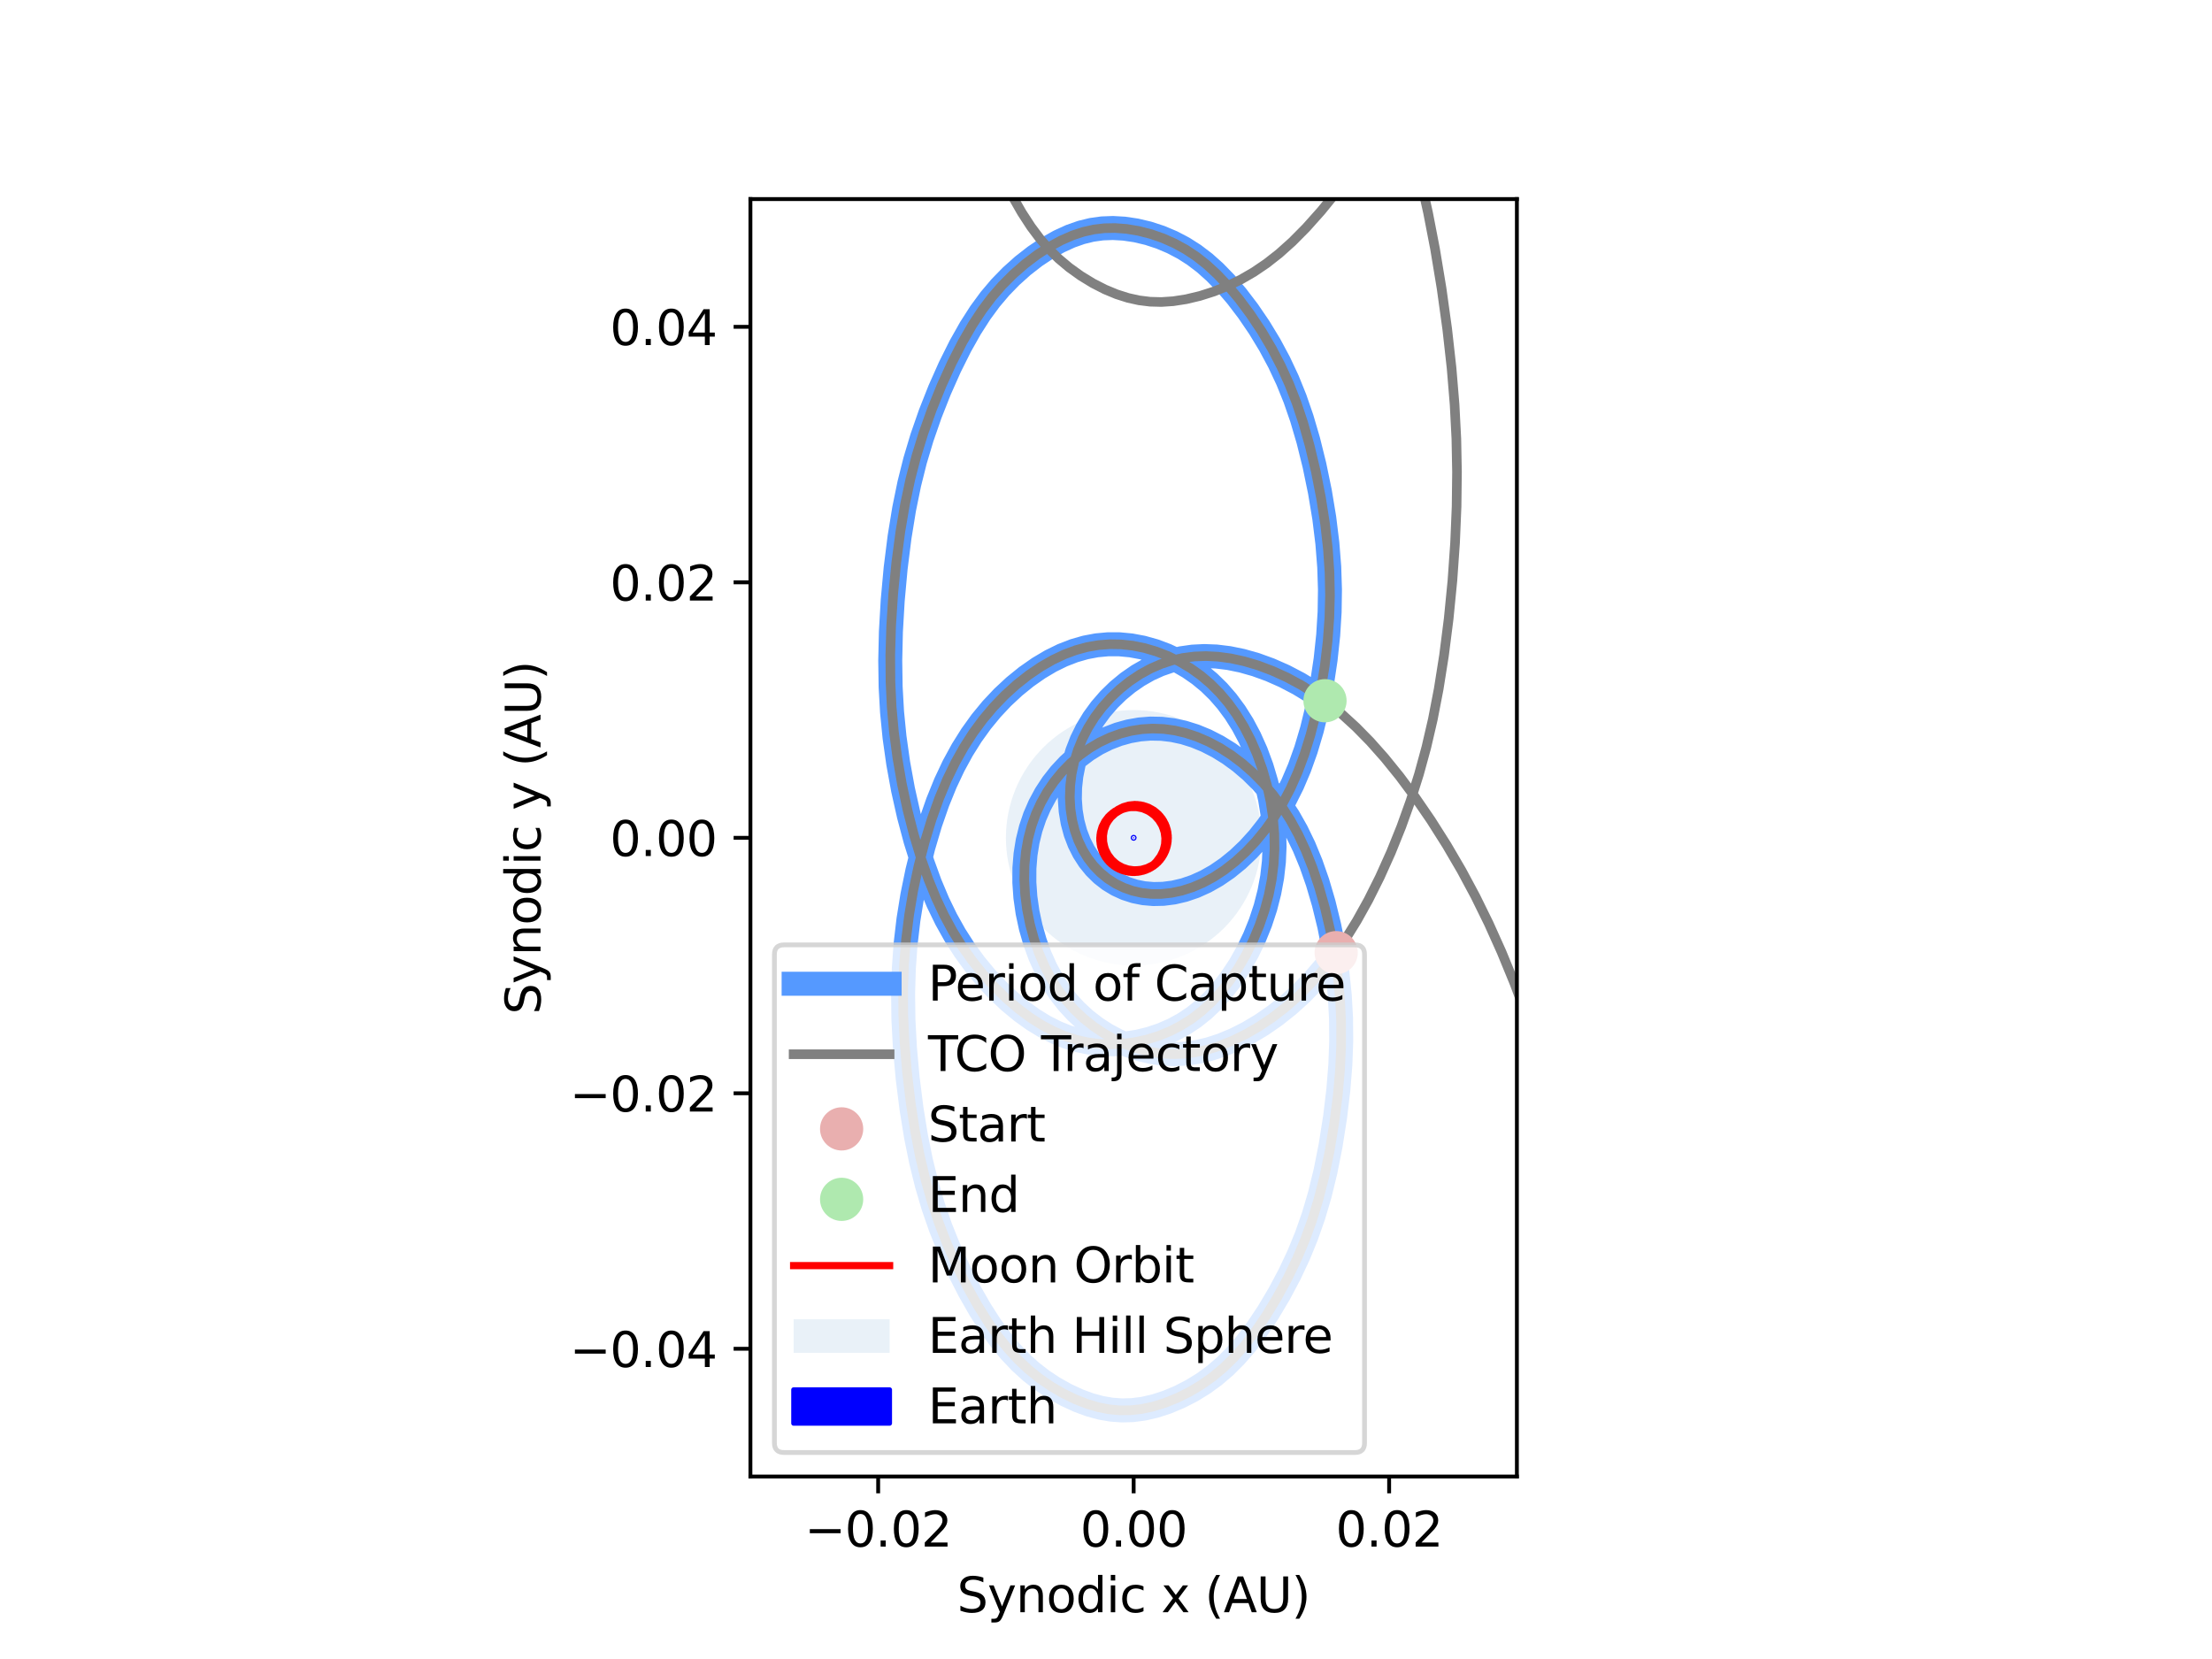 <?xml version="1.0" encoding="utf-8" standalone="no"?>
<!DOCTYPE svg PUBLIC "-//W3C//DTD SVG 1.1//EN"
  "http://www.w3.org/Graphics/SVG/1.1/DTD/svg11.dtd">
<svg xmlns:xlink="http://www.w3.org/1999/xlink" width="460.8pt" height="345.6pt" viewBox="0 0 460.8 345.6" xmlns="http://www.w3.org/2000/svg" version="1.1">
 <defs>
  <style type="text/css">*{stroke-linejoin: round; stroke-linecap: butt}</style>
 </defs>
 <g id="figure_1">
  <g id="patch_1">
   <path d="M 0 345.6 
L 460.8 345.6 
L 460.8 0 
L 0 0 
z
" style="fill: #ffffff"/>
  </g>
  <g id="axes_1">
   <g id="patch_2">
    <path d="M 156.326 307.584 
L 315.994 307.584 
L 315.994 41.472 
L 156.326 41.472 
z
" style="fill: #ffffff"/>
   </g>
   <g id="patch_3">
    <path d="M 236.16 201.139 
C 243.217 201.139 249.987 198.335 254.977 193.345 
C 259.967 188.355 262.771 181.585 262.771 174.528 
C 262.771 167.471 259.967 160.701 254.977 155.711 
C 249.987 150.721 243.217 147.917 236.16 147.917 
C 229.103 147.917 222.333 150.721 217.343 155.711 
C 212.353 160.701 209.549 167.471 209.549 174.528 
C 209.549 181.585 212.353 188.355 217.343 193.345 
C 222.333 198.335 229.103 201.139 236.16 201.139 
z
" clip-path="url(#p5e1c2cd1a5)" style="fill: #1f77b4; opacity: 0.1"/>
   </g>
   <g id="patch_4">
    <path d="M 236.16 174.648 
C 236.192 174.648 236.222 174.635 236.245 174.613 
C 236.267 174.59 236.28 174.56 236.28 174.528 
C 236.28 174.496 236.267 174.466 236.245 174.443 
C 236.222 174.421 236.192 174.408 236.16 174.408 
C 236.128 174.408 236.098 174.421 236.075 174.443 
C 236.053 174.466 236.04 174.496 236.04 174.528 
C 236.04 174.56 236.053 174.59 236.075 174.613 
C 236.098 174.635 236.128 174.648 236.16 174.648 
z
" clip-path="url(#p5e1c2cd1a5)" style="fill: #0000ff; stroke: #0000ff; stroke-linejoin: miter"/>
   </g>
   <g id="matplotlib.axis_1">
    <g id="xtick_1">
     <g id="line2d_1">
      <defs>
       <path id="m9fc59e39ad" d="M 0 0 
L 0 3.5 
" style="stroke: #000000; stroke-width: 0.8"/>
      </defs>
      <g>
       <use xlink:href="#m9fc59e39ad" x="182.938" y="307.584" style="stroke: #000000; stroke-width: 0.8"/>
      </g>
     </g>
     <g id="text_1">
      <!-- −0.02 -->
      <g transform="translate(167.615 322.182) scale(0.1 -0.1)">
       <defs>
        <path id="DejaVuSans-2212" d="M 678 2272 
L 4684 2272 
L 4684 1741 
L 678 1741 
L 678 2272 
z
" transform="scale(0.016)"/>
        <path id="DejaVuSans-30" d="M 2034 4250 
Q 1547 4250 1301 3770 
Q 1056 3291 1056 2328 
Q 1056 1369 1301 889 
Q 1547 409 2034 409 
Q 2525 409 2770 889 
Q 3016 1369 3016 2328 
Q 3016 3291 2770 3770 
Q 2525 4250 2034 4250 
z
M 2034 4750 
Q 2819 4750 3233 4129 
Q 3647 3509 3647 2328 
Q 3647 1150 3233 529 
Q 2819 -91 2034 -91 
Q 1250 -91 836 529 
Q 422 1150 422 2328 
Q 422 3509 836 4129 
Q 1250 4750 2034 4750 
z
" transform="scale(0.016)"/>
        <path id="DejaVuSans-2e" d="M 684 794 
L 1344 794 
L 1344 0 
L 684 0 
L 684 794 
z
" transform="scale(0.016)"/>
        <path id="DejaVuSans-32" d="M 1228 531 
L 3431 531 
L 3431 0 
L 469 0 
L 469 531 
Q 828 903 1448 1529 
Q 2069 2156 2228 2338 
Q 2531 2678 2651 2914 
Q 2772 3150 2772 3378 
Q 2772 3750 2511 3984 
Q 2250 4219 1831 4219 
Q 1534 4219 1204 4116 
Q 875 4013 500 3803 
L 500 4441 
Q 881 4594 1212 4672 
Q 1544 4750 1819 4750 
Q 2544 4750 2975 4387 
Q 3406 4025 3406 3419 
Q 3406 3131 3298 2873 
Q 3191 2616 2906 2266 
Q 2828 2175 2409 1742 
Q 1991 1309 1228 531 
z
" transform="scale(0.016)"/>
       </defs>
       <use xlink:href="#DejaVuSans-2212"/>
       <use xlink:href="#DejaVuSans-30" x="83.789"/>
       <use xlink:href="#DejaVuSans-2e" x="147.412"/>
       <use xlink:href="#DejaVuSans-30" x="179.199"/>
       <use xlink:href="#DejaVuSans-32" x="242.822"/>
      </g>
     </g>
    </g>
    <g id="xtick_2">
     <g id="line2d_2">
      <g>
       <use xlink:href="#m9fc59e39ad" x="236.16" y="307.584" style="stroke: #000000; stroke-width: 0.8"/>
      </g>
     </g>
     <g id="text_2">
      <!-- 0.00 -->
      <g transform="translate(225.027 322.182) scale(0.1 -0.1)">
       <use xlink:href="#DejaVuSans-30"/>
       <use xlink:href="#DejaVuSans-2e" x="63.623"/>
       <use xlink:href="#DejaVuSans-30" x="95.41"/>
       <use xlink:href="#DejaVuSans-30" x="159.033"/>
      </g>
     </g>
    </g>
    <g id="xtick_3">
     <g id="line2d_3">
      <g>
       <use xlink:href="#m9fc59e39ad" x="289.382" y="307.584" style="stroke: #000000; stroke-width: 0.8"/>
      </g>
     </g>
     <g id="text_3">
      <!-- 0.02 -->
      <g transform="translate(278.25 322.182) scale(0.1 -0.1)">
       <use xlink:href="#DejaVuSans-30"/>
       <use xlink:href="#DejaVuSans-2e" x="63.623"/>
       <use xlink:href="#DejaVuSans-30" x="95.41"/>
       <use xlink:href="#DejaVuSans-32" x="159.033"/>
      </g>
     </g>
    </g>
    <g id="text_4">
     <!-- Synodic x (AU) -->
     <g transform="translate(199.367 335.861) scale(0.1 -0.1)">
      <defs>
       <path id="DejaVuSans-53" d="M 3425 4513 
L 3425 3897 
Q 3066 4069 2747 4153 
Q 2428 4238 2131 4238 
Q 1616 4238 1336 4038 
Q 1056 3838 1056 3469 
Q 1056 3159 1242 3001 
Q 1428 2844 1947 2747 
L 2328 2669 
Q 3034 2534 3370 2195 
Q 3706 1856 3706 1288 
Q 3706 609 3251 259 
Q 2797 -91 1919 -91 
Q 1588 -91 1214 -16 
Q 841 59 441 206 
L 441 856 
Q 825 641 1194 531 
Q 1563 422 1919 422 
Q 2459 422 2753 634 
Q 3047 847 3047 1241 
Q 3047 1584 2836 1778 
Q 2625 1972 2144 2069 
L 1759 2144 
Q 1053 2284 737 2584 
Q 422 2884 422 3419 
Q 422 4038 858 4394 
Q 1294 4750 2059 4750 
Q 2388 4750 2728 4690 
Q 3069 4631 3425 4513 
z
" transform="scale(0.016)"/>
       <path id="DejaVuSans-79" d="M 2059 -325 
Q 1816 -950 1584 -1140 
Q 1353 -1331 966 -1331 
L 506 -1331 
L 506 -850 
L 844 -850 
Q 1081 -850 1212 -737 
Q 1344 -625 1503 -206 
L 1606 56 
L 191 3500 
L 800 3500 
L 1894 763 
L 2988 3500 
L 3597 3500 
L 2059 -325 
z
" transform="scale(0.016)"/>
       <path id="DejaVuSans-6e" d="M 3513 2113 
L 3513 0 
L 2938 0 
L 2938 2094 
Q 2938 2591 2744 2837 
Q 2550 3084 2163 3084 
Q 1697 3084 1428 2787 
Q 1159 2491 1159 1978 
L 1159 0 
L 581 0 
L 581 3500 
L 1159 3500 
L 1159 2956 
Q 1366 3272 1645 3428 
Q 1925 3584 2291 3584 
Q 2894 3584 3203 3211 
Q 3513 2838 3513 2113 
z
" transform="scale(0.016)"/>
       <path id="DejaVuSans-6f" d="M 1959 3097 
Q 1497 3097 1228 2736 
Q 959 2375 959 1747 
Q 959 1119 1226 758 
Q 1494 397 1959 397 
Q 2419 397 2687 759 
Q 2956 1122 2956 1747 
Q 2956 2369 2687 2733 
Q 2419 3097 1959 3097 
z
M 1959 3584 
Q 2709 3584 3137 3096 
Q 3566 2609 3566 1747 
Q 3566 888 3137 398 
Q 2709 -91 1959 -91 
Q 1206 -91 779 398 
Q 353 888 353 1747 
Q 353 2609 779 3096 
Q 1206 3584 1959 3584 
z
" transform="scale(0.016)"/>
       <path id="DejaVuSans-64" d="M 2906 2969 
L 2906 4863 
L 3481 4863 
L 3481 0 
L 2906 0 
L 2906 525 
Q 2725 213 2448 61 
Q 2172 -91 1784 -91 
Q 1150 -91 751 415 
Q 353 922 353 1747 
Q 353 2572 751 3078 
Q 1150 3584 1784 3584 
Q 2172 3584 2448 3432 
Q 2725 3281 2906 2969 
z
M 947 1747 
Q 947 1113 1208 752 
Q 1469 391 1925 391 
Q 2381 391 2643 752 
Q 2906 1113 2906 1747 
Q 2906 2381 2643 2742 
Q 2381 3103 1925 3103 
Q 1469 3103 1208 2742 
Q 947 2381 947 1747 
z
" transform="scale(0.016)"/>
       <path id="DejaVuSans-69" d="M 603 3500 
L 1178 3500 
L 1178 0 
L 603 0 
L 603 3500 
z
M 603 4863 
L 1178 4863 
L 1178 4134 
L 603 4134 
L 603 4863 
z
" transform="scale(0.016)"/>
       <path id="DejaVuSans-63" d="M 3122 3366 
L 3122 2828 
Q 2878 2963 2633 3030 
Q 2388 3097 2138 3097 
Q 1578 3097 1268 2742 
Q 959 2388 959 1747 
Q 959 1106 1268 751 
Q 1578 397 2138 397 
Q 2388 397 2633 464 
Q 2878 531 3122 666 
L 3122 134 
Q 2881 22 2623 -34 
Q 2366 -91 2075 -91 
Q 1284 -91 818 406 
Q 353 903 353 1747 
Q 353 2603 823 3093 
Q 1294 3584 2113 3584 
Q 2378 3584 2631 3529 
Q 2884 3475 3122 3366 
z
" transform="scale(0.016)"/>
       <path id="DejaVuSans-20" transform="scale(0.016)"/>
       <path id="DejaVuSans-78" d="M 3513 3500 
L 2247 1797 
L 3578 0 
L 2900 0 
L 1881 1375 
L 863 0 
L 184 0 
L 1544 1831 
L 300 3500 
L 978 3500 
L 1906 2253 
L 2834 3500 
L 3513 3500 
z
" transform="scale(0.016)"/>
       <path id="DejaVuSans-28" d="M 1984 4856 
Q 1566 4138 1362 3434 
Q 1159 2731 1159 2009 
Q 1159 1288 1364 580 
Q 1569 -128 1984 -844 
L 1484 -844 
Q 1016 -109 783 600 
Q 550 1309 550 2009 
Q 550 2706 781 3412 
Q 1013 4119 1484 4856 
L 1984 4856 
z
" transform="scale(0.016)"/>
       <path id="DejaVuSans-41" d="M 2188 4044 
L 1331 1722 
L 3047 1722 
L 2188 4044 
z
M 1831 4666 
L 2547 4666 
L 4325 0 
L 3669 0 
L 3244 1197 
L 1141 1197 
L 716 0 
L 50 0 
L 1831 4666 
z
" transform="scale(0.016)"/>
       <path id="DejaVuSans-55" d="M 556 4666 
L 1191 4666 
L 1191 1831 
Q 1191 1081 1462 751 
Q 1734 422 2344 422 
Q 2950 422 3222 751 
Q 3494 1081 3494 1831 
L 3494 4666 
L 4128 4666 
L 4128 1753 
Q 4128 841 3676 375 
Q 3225 -91 2344 -91 
Q 1459 -91 1007 375 
Q 556 841 556 1753 
L 556 4666 
z
" transform="scale(0.016)"/>
       <path id="DejaVuSans-29" d="M 513 4856 
L 1013 4856 
Q 1481 4119 1714 3412 
Q 1947 2706 1947 2009 
Q 1947 1309 1714 600 
Q 1481 -109 1013 -844 
L 513 -844 
Q 928 -128 1133 580 
Q 1338 1288 1338 2009 
Q 1338 2731 1133 3434 
Q 928 4138 513 4856 
z
" transform="scale(0.016)"/>
      </defs>
      <use xlink:href="#DejaVuSans-53"/>
      <use xlink:href="#DejaVuSans-79" x="63.477"/>
      <use xlink:href="#DejaVuSans-6e" x="122.656"/>
      <use xlink:href="#DejaVuSans-6f" x="186.035"/>
      <use xlink:href="#DejaVuSans-64" x="247.217"/>
      <use xlink:href="#DejaVuSans-69" x="310.693"/>
      <use xlink:href="#DejaVuSans-63" x="338.477"/>
      <use xlink:href="#DejaVuSans-20" x="393.457"/>
      <use xlink:href="#DejaVuSans-78" x="425.244"/>
      <use xlink:href="#DejaVuSans-20" x="484.424"/>
      <use xlink:href="#DejaVuSans-28" x="516.211"/>
      <use xlink:href="#DejaVuSans-41" x="555.225"/>
      <use xlink:href="#DejaVuSans-55" x="623.633"/>
      <use xlink:href="#DejaVuSans-29" x="696.826"/>
     </g>
    </g>
   </g>
   <g id="matplotlib.axis_2">
    <g id="ytick_1">
     <g id="line2d_4">
      <defs>
       <path id="m218d08eb9d" d="M 0 0 
L -3.5 0 
" style="stroke: #000000; stroke-width: 0.8"/>
      </defs>
      <g>
       <use xlink:href="#m218d08eb9d" x="156.326" y="280.973" style="stroke: #000000; stroke-width: 0.8"/>
      </g>
     </g>
     <g id="text_5">
      <!-- −0.04 -->
      <g transform="translate(118.681 284.772) scale(0.1 -0.1)">
       <defs>
        <path id="DejaVuSans-34" d="M 2419 4116 
L 825 1625 
L 2419 1625 
L 2419 4116 
z
M 2253 4666 
L 3047 4666 
L 3047 1625 
L 3713 1625 
L 3713 1100 
L 3047 1100 
L 3047 0 
L 2419 0 
L 2419 1100 
L 313 1100 
L 313 1709 
L 2253 4666 
z
" transform="scale(0.016)"/>
       </defs>
       <use xlink:href="#DejaVuSans-2212"/>
       <use xlink:href="#DejaVuSans-30" x="83.789"/>
       <use xlink:href="#DejaVuSans-2e" x="147.412"/>
       <use xlink:href="#DejaVuSans-30" x="179.199"/>
       <use xlink:href="#DejaVuSans-34" x="242.822"/>
      </g>
     </g>
    </g>
    <g id="ytick_2">
     <g id="line2d_5">
      <g>
       <use xlink:href="#m218d08eb9d" x="156.326" y="227.75" style="stroke: #000000; stroke-width: 0.8"/>
      </g>
     </g>
     <g id="text_6">
      <!-- −0.02 -->
      <g transform="translate(118.681 231.55) scale(0.1 -0.1)">
       <use xlink:href="#DejaVuSans-2212"/>
       <use xlink:href="#DejaVuSans-30" x="83.789"/>
       <use xlink:href="#DejaVuSans-2e" x="147.412"/>
       <use xlink:href="#DejaVuSans-30" x="179.199"/>
       <use xlink:href="#DejaVuSans-32" x="242.822"/>
      </g>
     </g>
    </g>
    <g id="ytick_3">
     <g id="line2d_6">
      <g>
       <use xlink:href="#m218d08eb9d" x="156.326" y="174.528" style="stroke: #000000; stroke-width: 0.8"/>
      </g>
     </g>
     <g id="text_7">
      <!-- 0.00 -->
      <g transform="translate(127.061 178.327) scale(0.1 -0.1)">
       <use xlink:href="#DejaVuSans-30"/>
       <use xlink:href="#DejaVuSans-2e" x="63.623"/>
       <use xlink:href="#DejaVuSans-30" x="95.41"/>
       <use xlink:href="#DejaVuSans-30" x="159.033"/>
      </g>
     </g>
    </g>
    <g id="ytick_4">
     <g id="line2d_7">
      <g>
       <use xlink:href="#m218d08eb9d" x="156.326" y="121.306" style="stroke: #000000; stroke-width: 0.8"/>
      </g>
     </g>
     <g id="text_8">
      <!-- 0.02 -->
      <g transform="translate(127.061 125.105) scale(0.1 -0.1)">
       <use xlink:href="#DejaVuSans-30"/>
       <use xlink:href="#DejaVuSans-2e" x="63.623"/>
       <use xlink:href="#DejaVuSans-30" x="95.41"/>
       <use xlink:href="#DejaVuSans-32" x="159.033"/>
      </g>
     </g>
    </g>
    <g id="ytick_5">
     <g id="line2d_8">
      <g>
       <use xlink:href="#m218d08eb9d" x="156.326" y="68.083" style="stroke: #000000; stroke-width: 0.8"/>
      </g>
     </g>
     <g id="text_9">
      <!-- 0.04 -->
      <g transform="translate(127.061 71.882) scale(0.1 -0.1)">
       <use xlink:href="#DejaVuSans-30"/>
       <use xlink:href="#DejaVuSans-2e" x="63.623"/>
       <use xlink:href="#DejaVuSans-30" x="95.41"/>
       <use xlink:href="#DejaVuSans-34" x="159.033"/>
      </g>
     </g>
    </g>
    <g id="text_10">
     <!-- Synodic y (AU) -->
     <g transform="translate(112.601 211.321) rotate(-90) scale(0.1 -0.1)">
      <use xlink:href="#DejaVuSans-53"/>
      <use xlink:href="#DejaVuSans-79" x="63.477"/>
      <use xlink:href="#DejaVuSans-6e" x="122.656"/>
      <use xlink:href="#DejaVuSans-6f" x="186.035"/>
      <use xlink:href="#DejaVuSans-64" x="247.217"/>
      <use xlink:href="#DejaVuSans-69" x="310.693"/>
      <use xlink:href="#DejaVuSans-63" x="338.477"/>
      <use xlink:href="#DejaVuSans-20" x="393.457"/>
      <use xlink:href="#DejaVuSans-79" x="425.244"/>
      <use xlink:href="#DejaVuSans-20" x="484.424"/>
      <use xlink:href="#DejaVuSans-28" x="516.211"/>
      <use xlink:href="#DejaVuSans-41" x="555.225"/>
      <use xlink:href="#DejaVuSans-55" x="623.633"/>
      <use xlink:href="#DejaVuSans-29" x="696.826"/>
     </g>
    </g>
   </g>
   <g id="line2d_9">
    <path d="M 278.348 198.457 
L 275.944 201.604 
L 273.528 204.405 
L 271.023 206.975 
L 268.391 209.358 
L 265.643 211.542 
L 262.845 213.481 
L 260.016 215.172 
L 257.224 216.584 
L 254.485 217.722 
L 251.862 218.574 
L 249.36 219.158 
L 246.93 219.499 
L 244.571 219.607 
L 242.234 219.494 
L 239.873 219.158 
L 237.496 218.595 
L 235.112 217.804 
L 232.737 216.782 
L 230.433 215.55 
L 228.214 214.114 
L 226.1 212.48 
L 224.143 210.683 
L 222.352 208.734 
L 220.731 206.64 
L 219.25 204.365 
L 217.889 201.861 
L 216.66 199.127 
L 215.601 196.225 
L 214.722 193.176 
L 214.054 190.063 
L 213.606 186.918 
L 213.391 183.834 
L 213.404 180.843 
L 213.637 177.973 
L 214.075 175.246 
L 214.719 172.621 
L 215.563 170.115 
L 216.591 167.745 
L 217.818 165.468 
L 219.235 163.306 
L 220.827 161.279 
L 222.576 159.407 
L 224.463 157.711 
L 226.467 156.206 
L 228.568 154.907 
L 230.744 153.825 
L 232.977 152.967 
L 235.193 152.351 
L 237.431 151.955 
L 239.678 151.779 
L 241.98 151.825 
L 244.268 152.093 
L 246.589 152.591 
L 248.931 153.325 
L 251.282 154.293 
L 253.679 155.523 
L 256.048 156.988 
L 258.366 158.681 
L 260.614 160.598 
L 262.77 162.732 
L 264.78 165.031 
L 266.674 167.532 
L 268.442 170.231 
L 270.107 173.181 
L 271.658 176.385 
L 273.109 179.904 
L 274.472 183.804 
L 275.749 188.144 
L 276.916 192.904 
L 277.88 197.78 
L 278.606 202.606 
L 279.097 207.365 
L 279.361 212.117 
L 279.402 216.861 
L 279.221 221.795 
L 278.801 227.047 
L 278.121 232.723 
L 277.192 238.622 
L 276.122 244.025 
L 274.94 248.862 
L 273.636 253.277 
L 272.17 257.458 
L 270.527 261.47 
L 268.646 265.47 
L 266.511 269.485 
L 264.147 273.461 
L 261.801 276.977 
L 259.578 279.918 
L 257.395 282.441 
L 255.224 284.611 
L 253.004 286.515 
L 250.701 288.195 
L 248.287 289.681 
L 245.741 290.99 
L 243.124 292.088 
L 240.61 292.907 
L 238.215 293.456 
L 235.939 293.752 
L 233.742 293.816 
L 231.547 293.659 
L 229.311 293.272 
L 227.03 292.651 
L 224.63 291.767 
L 222.08 290.586 
L 219.513 289.149 
L 217.069 287.526 
L 214.763 285.73 
L 212.569 283.735 
L 210.453 281.508 
L 208.384 279.003 
L 206.299 276.126 
L 204.171 272.803 
L 201.949 268.912 
L 199.712 264.54 
L 197.686 260.093 
L 195.937 255.727 
L 194.402 251.296 
L 193.06 246.745 
L 191.86 241.879 
L 190.811 236.69 
L 189.884 230.964 
L 189.088 224.633 
L 188.511 218.263 
L 188.201 212.442 
L 188.13 206.981 
L 188.284 201.742 
L 188.653 196.658 
L 189.245 191.588 
L 190.056 186.543 
L 191.097 181.47 
L 192.362 176.402 
L 193.804 171.532 
L 195.342 167.108 
L 196.953 163.138 
L 198.646 159.547 
L 200.465 156.21 
L 202.367 153.18 
L 204.405 150.344 
L 206.573 147.708 
L 208.857 145.278 
L 211.284 143.021 
L 213.793 140.988 
L 216.362 139.192 
L 218.876 137.699 
L 221.321 136.5 
L 223.736 135.561 
L 226.119 134.876 
L 228.466 134.433 
L 230.822 134.215 
L 233.183 134.218 
L 235.591 134.445 
L 238.037 134.902 
L 240.51 135.594 
L 242.946 136.506 
L 245.374 137.654 
L 247.682 138.989 
L 249.854 140.498 
L 251.881 142.173 
L 253.796 144.044 
L 255.592 146.11 
L 257.295 148.414 
L 258.893 150.957 
L 260.343 153.683 
L 261.661 156.629 
L 262.827 159.78 
L 263.803 163.054 
L 264.574 166.417 
L 265.118 169.772 
L 265.431 173.087 
L 265.515 176.337 
L 265.377 179.505 
L 265.014 182.7 
L 264.433 185.845 
L 263.615 189.042 
L 262.575 192.207 
L 261.321 195.312 
L 259.865 198.33 
L 258.222 201.23 
L 256.436 203.932 
L 254.59 206.328 
L 252.669 208.463 
L 250.72 210.304 
L 248.674 211.931 
L 246.537 213.344 
L 244.315 214.549 
L 241.975 215.565 
L 239.527 216.386 
L 237.031 216.99 
L 234.504 217.377 
L 231.962 217.544 
L 229.47 217.489 
L 227.04 217.217 
L 224.679 216.731 
L 222.342 216.023 
L 220.029 215.09 
L 217.651 213.886 
L 215.254 212.423 
L 212.803 210.666 
L 210.31 208.605 
L 207.838 206.272 
L 205.409 203.672 
L 203.085 200.856 
L 200.924 197.887 
L 198.937 194.781 
L 197.098 191.492 
L 195.382 187.959 
L 193.739 184.053 
L 192.182 179.769 
L 190.702 175.043 
L 189.326 169.889 
L 188.113 164.479 
L 187.113 158.999 
L 186.346 153.558 
L 185.83 148.327 
L 185.536 143.086 
L 185.454 137.609 
L 185.591 131.603 
L 185.966 125.102 
L 186.578 118.391 
L 187.391 111.903 
L 188.346 106.029 
L 189.424 100.763 
L 190.634 95.939 
L 192.068 91.15 
L 193.781 86.224 
L 195.741 81.263 
L 197.86 76.494 
L 200.042 72.12 
L 202.168 68.349 
L 204.223 65.14 
L 206.263 62.364 
L 208.377 59.865 
L 210.623 57.555 
L 213.056 55.373 
L 215.587 53.401 
L 218.125 51.702 
L 220.612 50.301 
L 223.002 49.208 
L 225.254 48.417 
L 227.443 47.882 
L 229.615 47.58 
L 231.849 47.496 
L 234.185 47.631 
L 236.654 47.996 
L 239.201 48.598 
L 241.73 49.425 
L 244.182 50.461 
L 246.543 51.7 
L 248.771 53.121 
L 250.935 54.766 
L 253.073 56.675 
L 255.291 58.958 
L 257.617 61.679 
L 260.007 64.816 
L 262.339 68.24 
L 264.522 71.84 
L 266.481 75.494 
L 268.231 79.232 
L 269.772 83.045 
L 271.192 87.158 
L 272.543 91.762 
L 273.825 96.93 
L 274.965 102.455 
L 275.867 107.901 
L 276.513 113.151 
L 276.903 118.105 
L 277.055 122.815 
L 276.985 127.482 
L 276.687 132.312 
L 276.149 137.366 
L 275.381 142.479 
L 274.419 147.41 
L 273.302 151.991 
L 272.047 156.205 
L 270.694 159.984 
L 269.24 163.399 
L 267.676 166.518 
L 265.98 169.408 
L 264.126 172.128 
L 262.16 174.625 
L 260.053 176.945 
L 257.859 179.027 
L 255.649 180.822 
L 253.389 182.371 
L 251.156 183.634 
L 248.915 184.648 
L 246.683 185.411 
L 244.484 185.926 
L 242.342 186.2 
L 240.282 186.246 
L 238.257 186.071 
L 236.367 185.692 
L 234.494 185.087 
L 232.745 184.286 
L 231.076 183.275 
L 229.52 182.064 
L 228.109 180.675 
L 226.865 179.14 
L 225.761 177.425 
L 224.822 175.559 
L 224.038 173.502 
L 223.44 171.287 
L 223.046 168.948 
L 222.868 166.52 
L 222.916 164.033 
L 223.183 161.581 
L 223.673 159.12 
L 224.388 156.672 
L 225.308 154.311 
L 226.449 151.998 
L 227.783 149.796 
L 229.3 147.716 
L 231.025 145.725 
L 232.916 143.882 
L 234.957 142.2 
L 237.091 140.726 
L 239.302 139.468 
L 241.536 138.456 
L 243.783 137.682 
L 246.088 137.127 
L 248.449 136.79 
L 250.861 136.668 
L 253.374 136.764 
L 255.985 137.084 
L 258.745 137.648 
L 261.593 138.456 
L 264.572 139.536 
L 267.559 140.855 
L 270.533 142.41 
L 273.427 144.171 
L 276.021 145.975 
L 276.021 145.975 
" clip-path="url(#p5e1c2cd1a5)" style="fill: none; stroke: #5599ff; stroke-width: 5; stroke-linecap: square"/>
   </g>
   <g id="line2d_10">
    <path d="M 299.895 -1 
L 297.28 5.967 
L 294.741 12.113 
L 292.268 17.521 
L 289.761 22.469 
L 287.153 27.123 
L 284.415 31.557 
L 281.481 35.883 
L 278.41 40.018 
L 275.23 43.934 
L 272.09 47.452 
L 269.204 50.364 
L 266.479 52.805 
L 263.821 54.887 
L 261.185 56.674 
L 258.489 58.235 
L 255.698 59.593 
L 252.865 60.727 
L 249.969 61.648 
L 247.117 62.327 
L 244.411 62.748 
L 241.932 62.914 
L 239.59 62.852 
L 237.294 62.568 
L 235 62.061 
L 232.634 61.309 
L 230.2 60.3 
L 227.677 59.01 
L 225.159 57.471 
L 222.741 55.736 
L 220.542 53.889 
L 218.533 51.91 
L 216.648 49.739 
L 214.773 47.233 
L 212.863 44.299 
L 210.909 40.881 
L 208.984 37.062 
L 207.207 33.046 
L 205.74 29.187 
L 204.581 25.51 
L 203.629 21.734 
L 202.813 17.561 
L 202.131 12.891 
L 201.606 7.753 
L 201.296 2.573 
L 201.227 -1 
M 282.477 -1 
L 285.248 5.278 
L 287.932 11.905 
L 290.382 18.548 
L 292.497 24.915 
L 294.304 31.05 
L 295.932 37.362 
L 297.485 44.298 
L 298.951 51.874 
L 300.309 60.085 
L 301.479 68.523 
L 302.387 76.66 
L 303.016 84.257 
L 303.385 91.388 
L 303.519 98.339 
L 303.433 105.498 
L 303.119 113.046 
L 302.565 120.954 
L 301.786 128.893 
L 300.816 136.528 
L 299.703 143.55 
L 298.48 149.869 
L 297.131 155.681 
L 295.606 161.26 
L 293.865 166.778 
L 291.913 172.221 
L 289.761 177.564 
L 287.452 182.699 
L 285.075 187.456 
L 282.649 191.82 
L 280.226 195.725 
L 277.859 199.128 
L 275.477 202.173 
L 273.043 204.928 
L 270.521 207.453 
L 267.874 209.791 
L 265.116 211.928 
L 262.31 213.821 
L 259.477 215.464 
L 256.685 216.827 
L 253.949 217.915 
L 251.331 218.717 
L 248.834 219.251 
L 246.409 219.542 
L 244.055 219.601 
L 241.722 219.44 
L 239.368 219.057 
L 236.997 218.449 
L 234.624 217.613 
L 232.262 216.548 
L 229.973 215.274 
L 227.775 213.797 
L 225.721 212.155 
L 223.788 210.322 
L 222.023 208.337 
L 220.429 206.208 
L 218.976 203.897 
L 217.644 201.358 
L 216.447 198.591 
L 215.421 195.66 
L 214.578 192.586 
L 213.949 189.453 
L 213.55 186.355 
L 213.377 183.263 
L 213.433 180.269 
L 213.711 177.4 
L 214.195 174.68 
L 214.886 172.065 
L 215.776 169.574 
L 216.85 167.224 
L 218.121 164.971 
L 219.578 162.838 
L 221.207 160.844 
L 222.989 159.01 
L 224.904 157.355 
L 226.932 155.896 
L 229.051 154.645 
L 231.242 153.612 
L 233.429 152.823 
L 235.65 152.252 
L 237.892 151.901 
L 240.139 151.77 
L 242.439 151.861 
L 244.723 152.173 
L 247.038 152.714 
L 249.372 153.489 
L 251.767 154.522 
L 254.15 155.793 
L 256.5 157.297 
L 258.797 159.027 
L 261.021 160.977 
L 263.151 163.142 
L 265.171 165.519 
L 267.069 168.102 
L 268.834 170.886 
L 270.461 173.868 
L 271.999 177.162 
L 273.433 180.773 
L 274.775 184.766 
L 276.027 189.195 
L 277.146 193.97 
L 278.05 198.785 
L 278.721 203.545 
L 279.167 208.303 
L 279.386 213.053 
L 279.383 217.862 
L 279.154 222.86 
L 278.684 228.173 
L 277.944 233.967 
L 276.973 239.832 
L 275.886 245.069 
L 274.68 249.807 
L 273.338 254.183 
L 271.834 258.328 
L 270.155 262.304 
L 268.215 266.319 
L 266.026 270.339 
L 263.667 274.214 
L 261.362 277.588 
L 259.153 280.436 
L 256.986 282.874 
L 254.8 284.998 
L 252.597 286.833 
L 250.28 288.473 
L 247.818 289.941 
L 245.227 291.225 
L 242.606 292.275 
L 240.093 293.045 
L 237.737 293.537 
L 235.463 293.785 
L 233.267 293.801 
L 231.071 293.595 
L 228.833 293.161 
L 226.514 292.48 
L 224.075 291.531 
L 221.527 290.298 
L 219.005 288.834 
L 216.573 287.164 
L 214.284 285.319 
L 212.106 283.275 
L 210.008 280.997 
L 207.924 278.4 
L 205.826 275.421 
L 203.686 271.99 
L 201.454 267.986 
L 199.27 263.614 
L 197.299 259.177 
L 195.586 254.772 
L 194.089 250.3 
L 192.768 245.644 
L 191.609 240.735 
L 190.588 235.434 
L 189.693 229.595 
L 188.942 223.233 
L 188.424 216.996 
L 188.166 211.246 
L 188.144 205.858 
L 188.342 200.695 
L 188.757 195.613 
L 189.394 190.547 
L 190.25 185.509 
L 191.333 180.449 
L 192.639 175.402 
L 194.097 170.633 
L 195.645 166.312 
L 197.262 162.442 
L 198.985 158.888 
L 200.801 155.645 
L 202.727 152.649 
L 204.79 149.85 
L 206.98 147.251 
L 209.283 144.859 
L 211.727 142.641 
L 214.248 140.65 
L 216.825 138.898 
L 219.345 137.45 
L 221.793 136.297 
L 224.164 135.42 
L 226.501 134.788 
L 228.85 134.382 
L 231.208 134.2 
L 233.569 134.239 
L 235.976 134.502 
L 238.419 134.994 
L 240.887 135.721 
L 243.317 136.666 
L 245.735 137.846 
L 248.029 139.212 
L 250.186 140.753 
L 252.195 142.459 
L 254.091 144.361 
L 255.868 146.458 
L 257.55 148.793 
L 259.126 151.365 
L 260.579 154.172 
L 261.868 157.144 
L 263.003 160.318 
L 263.946 163.609 
L 264.682 166.984 
L 265.188 170.345 
L 265.462 173.661 
L 265.506 176.909 
L 265.329 180.072 
L 264.927 183.259 
L 264.295 186.454 
L 263.438 189.636 
L 262.361 192.781 
L 261.073 195.862 
L 259.56 198.904 
L 257.888 201.768 
L 256.076 204.428 
L 254.208 206.781 
L 252.265 208.871 
L 250.295 210.666 
L 248.23 212.247 
L 246.074 213.616 
L 243.835 214.777 
L 241.481 215.75 
L 239.022 216.526 
L 236.518 217.086 
L 233.987 217.429 
L 231.444 217.55 
L 228.954 217.45 
L 226.529 217.13 
L 224.172 216.597 
L 221.841 215.84 
L 219.489 214.838 
L 217.116 213.581 
L 214.682 212.036 
L 212.196 210.19 
L 209.717 208.072 
L 207.263 205.686 
L 204.857 203.034 
L 202.561 200.169 
L 200.431 197.154 
L 198.479 194.004 
L 196.677 190.67 
L 194.997 187.094 
L 193.39 183.146 
L 191.845 178.756 
L 190.384 173.925 
L 189.05 168.743 
L 187.882 163.314 
L 186.928 157.824 
L 186.219 152.454 
L 185.749 147.221 
L 185.502 141.977 
L 185.463 136.423 
L 185.646 130.344 
L 186.069 123.78 
L 186.722 117.094 
L 187.567 110.712 
L 188.549 104.947 
L 189.651 99.785 
L 190.899 94.994 
L 192.368 90.236 
L 194.134 85.284 
L 196.145 80.31 
L 198.288 75.595 
L 200.465 71.333 
L 202.582 67.667 
L 204.629 64.557 
L 206.659 61.868 
L 208.792 59.413 
L 211.09 57.112 
L 213.537 54.976 
L 216.078 53.051 
L 218.621 51.402 
L 221.076 50.069 
L 223.43 49.039 
L 225.683 48.294 
L 227.876 47.804 
L 230.052 47.546 
L 232.292 47.505 
L 234.67 47.685 
L 237.179 48.101 
L 239.724 48.75 
L 242.246 49.623 
L 244.688 50.705 
L 247.001 51.971 
L 249.215 53.436 
L 251.367 55.129 
L 253.527 57.117 
L 255.766 59.487 
L 258.113 62.301 
L 260.518 65.533 
L 262.826 69.006 
L 264.953 72.604 
L 266.879 76.298 
L 268.57 80.022 
L 270.097 83.93 
L 271.501 88.143 
L 272.848 92.913 
L 274.104 98.186 
L 275.199 103.744 
L 276.049 109.209 
L 276.633 114.404 
L 276.963 119.297 
L 277.058 124.012 
L 276.931 128.687 
L 276.572 133.591 
L 275.978 138.646 
L 275.155 143.751 
L 274.151 148.597 
L 272.998 153.088 
L 271.733 157.145 
L 270.354 160.834 
L 268.853 164.218 
L 267.238 167.307 
L 265.491 170.166 
L 263.622 172.802 
L 261.607 175.267 
L 259.497 177.502 
L 257.309 179.501 
L 255.057 181.255 
L 252.815 182.721 
L 250.608 183.906 
L 248.4 184.846 
L 246.21 185.542 
L 244.062 185.998 
L 241.905 186.228 
L 239.835 186.226 
L 237.804 186 
L 235.915 185.568 
L 234.125 184.938 
L 232.389 184.093 
L 230.741 183.038 
L 229.214 181.788 
L 227.836 180.366 
L 226.629 178.805 
L 225.564 177.071 
L 224.635 175.121 
L 223.9 173.059 
L 223.348 170.845 
L 222.997 168.515 
L 222.86 166.099 
L 222.945 163.628 
L 223.256 161.13 
L 223.781 158.692 
L 224.529 156.268 
L 225.502 153.879 
L 226.675 151.594 
L 228.036 149.422 
L 229.613 147.328 
L 231.364 145.372 
L 233.276 143.564 
L 235.335 141.919 
L 237.484 140.483 
L 239.663 139.288 
L 241.86 138.33 
L 244.116 137.588 
L 246.429 137.064 
L 248.797 136.759 
L 251.217 136.669 
L 253.736 136.795 
L 256.407 137.155 
L 259.172 137.755 
L 262.079 138.617 
L 265.061 139.736 
L 268.047 141.093 
L 271.018 142.687 
L 273.906 144.487 
L 276.756 146.527 
L 279.62 148.855 
L 282.496 151.486 
L 285.437 154.483 
L 288.441 157.866 
L 291.556 161.71 
L 294.776 166.037 
L 298.088 170.863 
L 301.372 176.046 
L 304.466 181.342 
L 307.358 186.729 
L 310.128 192.367 
L 312.818 198.356 
L 315.469 204.804 
L 318.153 211.929 
L 320.865 219.762 
L 323.627 228.427 
L 326.283 237.489 
L 328.653 246.348 
L 330.727 254.956 
L 331.629 259.041 
L 331.629 259.041 
" clip-path="url(#p5e1c2cd1a5)" style="fill: none; stroke: #808080; stroke-width: 2; stroke-linecap: square"/>
   </g>
   <g id="line2d_11">
    <path d="M 240.973 179.35 
L 241.719 178.345 
L 242.276 177.207 
L 242.605 176.042 
L 242.726 174.828 
L 242.629 173.604 
L 242.315 172.413 
L 241.793 171.295 
L 241.079 170.288 
L 240.197 169.429 
L 239.178 168.744 
L 238.057 168.257 
L 236.874 167.98 
L 235.666 167.92 
L 234.474 168.075 
L 233.335 168.437 
L 232.228 169.026 
L 231.254 169.805 
L 230.442 170.742 
L 229.815 171.805 
L 229.391 172.957 
L 229.177 174.158 
L 229.177 175.371 
L 229.402 176.619 
L 229.847 177.799 
L 230.494 178.872 
L 231.319 179.806 
L 232.295 180.573 
L 233.391 181.149 
L 234.572 181.515 
L 235.802 181.66 
L 237.042 181.575 
L 238.194 181.28 
L 239.285 180.781 
L 240.279 180.087 
L 241.142 179.215 
L 241.842 178.186 
L 242.347 177.03 
L 242.625 175.851 
L 242.69 174.628 
L 242.536 173.401 
L 242.161 172.213 
L 241.576 171.106 
L 240.8 170.121 
L 239.859 169.294 
L 238.788 168.654 
L 237.625 168.221 
L 236.414 168.007 
L 235.194 168.014 
L 234.007 168.238 
L 232.89 168.666 
L 231.823 169.318 
L 230.904 170.149 
L 230.157 171.126 
L 229.603 172.214 
L 229.255 173.378 
L 229.118 174.578 
L 229.202 175.841 
L 229.513 177.063 
L 230.037 178.204 
L 230.753 179.23 
L 231.638 180.108 
L 232.663 180.813 
L 233.793 181.322 
L 234.996 181.619 
L 236.232 181.695 
L 237.465 181.544 
L 238.653 181.166 
L 239.705 180.606 
L 240.648 179.859 
L 241.45 178.945 
L 242.081 177.887 
L 242.511 176.715 
L 242.716 175.532 
L 242.707 174.315 
L 242.478 173.105 
L 242.031 171.942 
L 241.376 170.87 
L 240.532 169.929 
L 239.529 169.156 
L 238.403 168.58 
L 237.197 168.221 
L 235.955 168.087 
L 234.722 168.181 
L 233.539 168.492 
L 232.444 169.003 
L 231.47 169.693 
L 230.602 170.585 
L 229.92 171.609 
L 229.441 172.73 
L 229.174 173.908 
L 229.121 175.108 
L 229.293 176.353 
L 229.688 177.541 
L 230.289 178.636 
L 231.074 179.603 
L 232.018 180.414 
L 233.089 181.044 
L 234.255 181.474 
L 235.478 181.689 
L 236.72 181.683 
L 237.943 181.452 
L 239.107 181.001 
L 240.174 180.341 
L 241.062 179.535 
L 241.797 178.574 
L 242.352 177.486 
L 242.703 176.301 
L 242.831 175.054 
L 242.734 173.855 
L 242.422 172.677 
L 241.897 171.561 
L 241.171 170.546 
L 240.266 169.673 
L 239.212 168.975 
L 238.045 168.48 
L 236.809 168.208 
L 235.549 168.165 
L 234.313 168.351 
L 233.142 168.754 
L 232.076 169.353 
L 231.147 170.124 
L 230.378 171.034 
L 229.762 172.112 
L 229.359 173.269 
L 229.174 174.467 
L 229.207 175.667 
L 229.469 176.895 
L 229.949 178.046 
L 230.629 179.087 
L 231.485 179.987 
L 232.487 180.718 
L 233.604 181.259 
L 234.801 181.592 
L 236.04 181.708 
L 237.283 181.601 
L 238.49 181.271 
L 239.621 180.726 
L 240.638 179.981 
L 241.465 179.105 
L 242.128 178.091 
L 242.601 176.965 
L 242.864 175.762 
L 242.903 174.518 
L 242.724 173.34 
L 242.336 172.2 
L 241.744 171.136 
L 240.964 170.186 
L 240.016 169.385 
L 238.931 168.765 
L 237.746 168.35 
L 236.502 168.157 
L 235.246 168.194 
L 234.022 168.458 
L 232.873 168.935 
L 231.839 169.605 
L 230.95 170.439 
L 230.232 171.406 
L 229.679 172.532 
L 229.345 173.723 
L 229.235 174.94 
L 229.344 176.144 
L 229.663 177.297 
L 230.21 178.422 
L 230.95 179.421 
L 231.857 180.265 
L 232.901 180.93 
L 234.049 181.395 
L 235.264 181.647 
L 236.51 181.677 
L 237.746 181.48 
L 238.932 181.062 
L 240.028 180.433 
L 240.951 179.654 
L 241.728 178.721 
L 242.332 177.658 
L 242.738 176.498 
L 242.93 175.276 
L 242.896 174.03 
L 242.631 172.803 
L 242.17 171.697 
L 241.516 170.683 
L 240.686 169.795 
L 239.703 169.066 
L 238.599 168.522 
L 237.409 168.186 
L 236.175 168.07 
L 234.938 168.179 
L 233.742 168.509 
L 232.629 169.047 
L 231.636 169.771 
L 230.793 170.654 
L 230.125 171.662 
L 229.628 172.823 
L 229.354 174.04 
L 229.305 175.273 
L 229.476 176.479 
L 229.855 177.624 
L 230.425 178.673 
L 231.209 179.644 
L 232.153 180.45 
L 233.225 181.066 
L 234.391 181.477 
L 235.615 181.667 
L 236.859 181.632 
L 238.081 181.368 
L 239.244 180.883 
L 240.256 180.226 
L 241.144 179.396 
L 241.878 178.415 
L 242.431 177.311 
L 242.78 176.117 
L 242.908 174.872 
L 242.808 173.617 
L 242.477 172.396 
L 241.958 171.309 
L 241.253 170.327 
L 240.382 169.484 
L 239.371 168.808 
L 238.253 168.324 
L 237.063 168.048 
L 235.843 167.991 
L 234.632 168.155 
L 233.47 168.533 
L 232.397 169.112 
L 231.446 169.869 
L 230.648 170.779 
L 229.995 171.868 
L 229.555 173.05 
L 229.338 174.281 
L 229.345 175.519 
L 229.569 176.724 
L 229.998 177.859 
L 230.652 178.942 
L 231.486 179.878 
L 232.47 180.64 
L 233.573 181.205 
L 234.757 181.557 
L 235.986 181.685 
L 237.221 181.585 
L 238.424 181.257 
L 239.499 180.74 
L 240.476 180.035 
L 241.321 179.16 
L 242.004 178.137 
L 242.499 176.996 
L 242.782 175.773 
L 242.84 174.507 
L 242.679 173.308 
L 242.309 172.149 
L 241.739 171.069 
L 240.985 170.105 
L 240.071 169.29 
L 239.027 168.652 
L 237.887 168.213 
L 236.689 167.987 
L 235.474 167.98 
L 234.282 168.191 
L 233.15 168.611 
L 232.115 169.225 
L 231.209 170.009 
L 230.42 170.992 
L 229.828 172.098 
L 229.448 173.288 
L 229.289 174.519 
L 229.35 175.751 
L 229.625 176.945 
L 230.101 178.064 
L 230.797 179.125 
L 231.667 180.034 
L 232.681 180.765 
L 233.803 181.297 
L 234.999 181.613 
L 236.229 181.705 
L 237.457 181.57 
L 238.642 181.209 
L 239.747 180.629 
L 240.687 179.89 
L 241.489 178.986 
L 242.124 177.939 
L 242.564 176.779 
L 242.79 175.542 
L 242.792 174.336 
L 242.582 173.136 
L 242.159 171.98 
L 241.535 170.911 
L 240.727 169.966 
L 239.762 169.18 
L 238.672 168.582 
L 237.497 168.191 
L 236.276 168.02 
L 235.052 168.073 
L 233.867 168.344 
L 232.758 168.821 
L 231.76 169.484 
L 230.902 170.308 
L 230.173 171.32 
L 229.645 172.443 
L 229.332 173.637 
L 229.238 174.861 
L 229.362 176.077 
L 229.695 177.246 
L 230.255 178.389 
L 231.008 179.406 
L 231.927 180.267 
L 232.979 180.945 
L 234.128 181.421 
L 235.34 181.681 
L 236.574 181.719 
L 237.794 181.532 
L 238.959 181.124 
L 240.034 180.505 
L 240.938 179.737 
L 241.697 178.811 
L 242.284 177.752 
L 242.675 176.589 
L 242.851 175.356 
L 242.796 174.093 
L 242.525 172.909 
L 242.044 171.777 
L 241.361 170.738 
L 240.497 169.831 
L 239.478 169.09 
L 238.34 168.547 
L 237.124 168.219 
L 235.874 168.12 
L 234.636 168.249 
L 233.453 168.599 
L 232.364 169.151 
L 231.403 169.883 
L 230.597 170.766 
L 229.936 171.825 
L 229.488 172.978 
L 229.259 174.182 
L 229.251 175.4 
L 229.458 176.593 
L 229.897 177.782 
L 230.542 178.866 
L 231.369 179.813 
L 232.348 180.593 
L 233.447 181.184 
L 234.629 181.57 
L 235.858 181.739 
L 237.095 181.686 
L 238.3 181.413 
L 239.437 180.926 
L 240.469 180.239 
L 241.361 179.37 
L 242.049 178.398 
L 242.557 177.309 
L 242.864 176.133 
L 242.954 174.906 
L 242.816 173.665 
L 242.47 172.516 
L 241.92 171.431 
L 241.176 170.448 
L 240.257 169.606 
L 239.192 168.937 
L 238.015 168.471 
L 236.771 168.228 
L 235.504 168.217 
L 234.262 168.437 
L 233.09 168.878 
L 232.028 169.519 
L 231.111 170.333 
L 230.364 171.287 
L 229.805 172.345 
L 229.433 173.535 
L 229.288 174.758 
L 229.366 175.974 
L 229.659 177.146 
L 230.151 178.239 
L 230.862 179.272 
L 231.746 180.153 
L 232.772 180.859 
L 233.904 181.368 
L 235.108 181.666 
L 236.346 181.746 
L 237.577 181.605 
L 238.765 181.247 
L 239.871 180.681 
L 240.86 179.923 
L 241.697 178.995 
L 242.353 177.923 
L 242.785 176.803 
L 243.012 175.613 
L 243.022 174.392 
L 242.807 173.175 
L 242.368 172.005 
L 241.751 170.977 
L 240.952 170.063 
L 239.992 169.299 
L 238.898 168.713 
L 237.707 168.333 
L 236.458 168.175 
L 235.198 168.249 
L 233.972 168.552 
L 232.826 169.074 
L 231.8 169.792 
L 230.93 170.677 
L 230.24 171.693 
L 229.748 172.803 
L 229.464 173.967 
L 229.391 175.213 
L 229.544 176.434 
L 229.911 177.594 
L 230.474 178.658 
L 231.252 179.642 
L 232.192 180.46 
L 233.261 181.09 
L 234.423 181.513 
L 235.641 181.719 
L 236.878 181.703 
L 238.095 181.464 
L 239.253 181.01 
L 240.314 180.353 
L 241.245 179.512 
L 242.011 178.511 
L 242.585 177.381 
L 242.932 176.221 
L 243.069 175.01 
L 242.987 173.786 
L 242.684 172.588 
L 242.164 171.457 
L 241.439 170.432 
L 240.581 169.593 
L 239.578 168.915 
L 238.462 168.424 
L 237.266 168.14 
L 236.031 168.076 
L 234.798 168.24 
L 233.612 168.626 
L 232.516 169.222 
L 231.547 170.007 
L 230.74 170.949 
L 230.118 172.014 
L 229.699 173.163 
L 229.491 174.355 
L 229.5 175.617 
L 229.736 176.841 
L 230.182 177.986 
L 230.819 179.02 
L 231.62 179.915 
L 232.61 180.681 
L 233.716 181.246 
L 234.902 181.596 
L 236.129 181.722 
L 237.358 181.622 
L 238.553 181.299 
L 239.674 180.761 
L 240.684 180.025 
L 241.55 179.109 
L 242.241 178.043 
L 242.708 176.921 
L 242.975 175.725 
L 243.026 174.493 
L 242.856 173.263 
L 242.467 172.076 
L 241.865 170.974 
L 241.069 169.997 
L 240.155 169.218 
L 239.114 168.611 
L 237.977 168.197 
L 236.78 167.994 
L 235.561 168.01 
L 234.362 168.247 
L 233.223 168.698 
L 232.182 169.349 
L 231.275 170.177 
L 230.533 171.153 
L 229.977 172.242 
L 229.623 173.407 
L 229.479 174.608 
L 229.553 175.871 
L 229.852 177.089 
L 230.358 178.22 
L 231.05 179.232 
L 231.899 180.096 
L 232.877 180.789 
L 234.01 181.316 
L 235.212 181.623 
L 236.444 181.702 
L 237.668 181.553 
L 238.844 181.18 
L 239.936 180.595 
L 240.908 179.813 
L 241.726 178.857 
L 242.333 177.813 
L 242.751 176.666 
L 242.962 175.452 
L 242.954 174.206 
L 242.722 172.972 
L 242.267 171.791 
L 241.602 170.705 
L 240.795 169.802 
L 239.839 169.053 
L 238.765 168.483 
L 237.606 168.114 
L 236.4 167.959 
L 235.186 168.024 
L 234.006 168.307 
L 232.897 168.798 
L 231.896 169.48 
L 231.035 170.33 
L 230.341 171.318 
L 229.833 172.411 
L 229.514 173.639 
L 229.426 174.899 
L 229.566 176.148 
L 229.925 177.343 
L 230.485 178.447 
L 231.225 179.427 
L 232.116 180.255 
L 233.184 180.937 
L 234.348 181.409 
L 235.569 181.657 
L 236.807 181.677 
L 238.023 181.469 
L 239.179 181.042 
L 240.238 180.406 
L 241.166 179.581 
L 241.897 178.642 
L 242.455 177.578 
L 242.819 176.418 
L 242.972 175.196 
L 242.903 173.951 
L 242.608 172.725 
L 242.088 171.56 
L 241.401 170.552 
L 240.543 169.675 
L 239.539 168.96 
L 238.422 168.434 
L 237.229 168.117 
L 236.001 168.02 
L 234.78 168.147 
L 233.607 168.491 
L 232.521 169.039 
L 231.558 169.771 
L 230.746 170.66 
L 230.108 171.675 
L 229.663 172.781 
L 229.411 174.009 
L 229.388 175.256 
L 229.589 176.481 
L 230.004 177.644 
L 230.613 178.71 
L 231.394 179.648 
L 232.372 180.467 
L 233.474 181.091 
L 234.662 181.502 
L 235.896 181.69 
L 237.137 181.652 
L 238.345 181.39 
L 239.482 180.912 
L 240.512 180.234 
L 241.403 179.375 
L 242.123 178.359 
L 242.625 177.276 
L 242.928 176.108 
L 243.019 174.889 
L 242.886 173.658 
L 242.527 172.454 
L 241.982 171.378 
L 241.249 170.402 
L 240.347 169.563 
L 239.302 168.892 
L 238.148 168.417 
L 236.924 168.158 
L 235.673 168.125 
L 234.442 168.32 
L 233.273 168.734 
L 232.205 169.35 
L 231.275 170.144 
L 230.511 171.085 
L 229.932 172.139 
L 229.553 173.27 
L 229.376 174.506 
L 229.429 175.744 
L 229.702 176.944 
L 230.183 178.068 
L 230.851 179.084 
L 231.729 180.005 
L 232.754 180.746 
L 233.891 181.287 
L 235.1 181.613 
L 236.342 181.717 
L 237.577 181.597 
L 238.767 181.258 
L 239.875 180.711 
L 240.865 179.973 
L 241.705 179.064 
L 242.367 178.013 
L 242.826 176.849 
L 243.056 175.672 
L 243.072 174.46 
L 242.867 173.25 
L 242.44 172.081 
L 241.798 170.996 
L 241.003 170.081 
L 240.048 169.313 
L 238.959 168.721 
L 237.772 168.332 
L 236.526 168.163 
L 235.268 168.226 
L 234.042 168.517 
L 232.894 169.028 
L 231.864 169.736 
L 230.989 170.614 
L 230.293 171.627 
L 229.797 172.736 
L 229.51 173.904 
L 229.435 175.157 
L 229.592 176.388 
L 229.965 177.558 
L 230.538 178.633 
L 231.286 179.581 
L 232.235 180.414 
L 233.314 181.057 
L 234.485 181.49 
L 235.712 181.705 
L 236.953 181.696 
L 238.171 181.466 
L 239.327 181.022 
L 240.384 180.379 
L 241.31 179.556 
L 242.074 178.577 
L 242.65 177.472 
L 243.015 176.273 
L 243.153 175.083 
L 243.077 173.877 
L 242.783 172.693 
L 242.275 171.569 
L 241.562 170.545 
L 240.713 169.701 
L 239.716 169.012 
L 238.6 168.506 
L 237.398 168.207 
L 236.152 168.129 
L 234.905 168.282 
L 233.703 168.663 
L 232.591 169.259 
L 231.609 170.047 
L 230.792 170.996 
L 230.166 172.07 
L 229.749 173.228 
L 229.547 174.429 
L 229.561 175.631 
L 229.801 176.861 
L 230.256 178.012 
L 230.903 179.048 
L 231.717 179.942 
L 232.667 180.671 
L 233.782 181.241 
L 234.975 181.594 
L 236.207 181.723 
L 237.441 181.628 
L 238.636 181.312 
L 239.757 180.786 
L 240.767 180.066 
L 241.634 179.175 
L 242.33 178.138 
L 242.83 176.988 
L 243.114 175.761 
L 243.169 174.494 
L 243.003 173.294 
L 242.623 172.134 
L 242.038 171.052 
L 241.259 170.086 
L 240.308 169.271 
L 239.271 168.669 
L 238.134 168.257 
L 236.93 168.054 
L 235.698 168.073 
L 234.482 168.316 
L 233.323 168.781 
L 232.265 169.453 
L 231.347 170.308 
L 230.601 171.315 
L 230.052 172.435 
L 229.717 173.629 
L 229.6 174.851 
L 229.7 176.062 
L 230.03 177.285 
L 230.57 178.411 
L 231.295 179.407 
L 232.176 180.246 
L 233.181 180.906 
L 234.277 181.373 
L 235.49 181.646 
L 236.727 181.69 
L 237.947 181.506 
L 239.114 181.104 
L 240.19 180.494 
L 241.141 179.697 
L 241.938 178.737 
L 242.551 177.642 
L 242.959 176.446 
L 243.144 175.188 
L 243.105 173.973 
L 242.852 172.776 
L 242.389 171.636 
L 241.726 170.59 
L 240.881 169.677 
L 239.878 168.928 
L 238.809 168.398 
L 237.656 168.064 
L 236.455 167.94 
L 235.244 168.035 
L 234.063 168.35 
L 232.953 168.877 
L 231.953 169.6 
L 231.097 170.496 
L 230.418 171.533 
L 229.936 172.675 
L 229.667 173.881 
L 229.616 175.109 
L 229.78 176.317 
L 230.175 177.529 
L 230.776 178.636 
L 231.557 179.603 
L 232.487 180.405 
L 233.531 181.019 
L 234.655 181.434 
L 235.886 181.646 
L 237.125 181.627 
L 238.334 181.379 
L 239.475 180.913 
L 240.512 180.244 
L 241.412 179.393 
L 242.147 178.385 
L 242.689 177.25 
L 243.018 176.025 
L 243.118 174.813 
L 243.005 173.591 
L 242.676 172.399 
L 242.138 171.276 
L 241.403 170.261 
L 240.493 169.391 
L 239.436 168.699 
L 238.329 168.232 
L 237.154 167.967 
L 235.949 167.916 
L 234.751 168.083 
L 233.6 168.463 
L 232.535 169.047 
L 231.591 169.816 
L 230.801 170.744 
L 230.189 171.801 
L 229.776 172.95 
L 229.573 174.153 
L 229.585 175.369 
L 229.808 176.56 
L 230.259 177.747 
L 230.911 178.825 
L 231.738 179.759 
L 232.706 180.523 
L 233.783 181.097 
L 234.93 181.469 
L 236.176 181.633 
L 237.419 181.566 
L 238.62 181.271 
L 239.742 180.761 
L 240.75 180.053 
L 241.611 179.168 
L 242.299 178.134 
L 242.787 176.981 
L 243.049 175.808 
L 243.101 174.594 
L 242.936 173.376 
L 242.553 172.194 
L 241.96 171.088 
L 241.171 170.098 
L 240.208 169.261 
L 239.164 168.641 
L 238.023 168.212 
L 236.822 167.992 
L 235.601 167.989 
L 234.401 168.206 
L 233.261 168.636 
L 232.219 169.263 
L 231.311 170.067 
L 230.564 171.02 
L 230.001 172.089 
L 229.64 173.239 
L 229.487 174.432 
L 229.556 175.696 
L 229.853 176.921 
L 230.364 178.067 
L 231.069 179.097 
L 231.939 179.979 
L 232.942 180.689 
L 234.045 181.208 
L 235.274 181.535 
L 236.531 181.631 
L 237.773 181.497 
L 238.962 181.141 
L 240.059 180.576 
L 241.032 179.821 
L 241.85 178.9 
L 242.486 177.839 
L 242.918 176.672 
L 243.122 175.496 
L 243.114 174.29 
L 242.889 173.09 
L 242.448 171.935 
L 241.798 170.864 
L 240.953 169.917 
L 239.996 169.169 
L 238.913 168.595 
L 237.738 168.22 
L 236.509 168.06 
L 235.27 168.123 
L 234.062 168.41 
L 232.93 168.91 
L 231.911 169.606 
L 231.041 170.47 
L 230.345 171.472 
L 229.845 172.575 
L 229.552 173.743 
L 229.472 174.936 
L 229.614 176.182 
L 229.981 177.374 
L 230.554 178.472 
L 231.309 179.444 
L 232.22 180.263 
L 233.254 180.904 
L 234.439 181.372 
L 235.68 181.614 
L 236.937 181.628 
L 238.169 181.417 
L 239.336 180.989 
L 240.402 180.36 
L 241.334 179.552 
L 242.104 178.588 
L 242.685 177.499 
L 243.059 176.317 
L 243.209 175.078 
L 243.136 173.885 
L 242.848 172.711 
L 242.349 171.594 
L 241.647 170.572 
L 240.759 169.683 
L 239.766 168.997 
L 238.655 168.49 
L 237.458 168.185 
L 236.216 168.1 
L 234.971 168.243 
L 233.769 168.611 
L 232.655 169.194 
L 231.668 169.969 
L 230.844 170.907 
L 230.209 171.972 
L 229.782 173.125 
L 229.57 174.324 
L 229.577 175.529 
L 229.811 176.766 
L 230.265 177.925 
L 230.916 178.972 
L 231.738 179.876 
L 232.701 180.613 
L 233.771 181.165 
L 234.977 181.532 
L 236.223 181.673 
L 237.468 181.586 
L 238.674 181.278 
L 239.802 180.761 
L 240.818 180.051 
L 241.69 179.173 
L 242.39 178.153 
L 242.897 177.023 
L 243.192 175.817 
L 243.263 174.572 
L 243.103 173.328 
L 242.738 172.185 
L 242.169 171.114 
L 241.409 170.153 
L 240.475 169.336 
L 239.393 168.697 
L 238.26 168.281 
L 237.057 168.072 
L 235.821 168.083 
L 234.596 168.32 
L 233.427 168.781 
L 232.356 169.452 
L 231.426 170.31 
L 230.67 171.323 
L 230.115 172.453 
L 229.777 173.656 
L 229.663 174.888 
L 229.771 176.106 
L 230.089 177.271 
L 230.634 178.404 
L 231.368 179.404 
L 232.26 180.244 
L 233.278 180.901 
L 234.385 181.362 
L 235.61 181.625 
L 236.855 181.658 
L 238.08 181.464 
L 239.248 181.052 
L 240.321 180.437 
L 241.268 179.64 
L 242.058 178.686 
L 242.668 177.604 
L 243.076 176.427 
L 243.268 175.193 
L 243.235 173.94 
L 242.973 172.708 
L 242.517 171.594 
L 241.868 170.572 
L 241.041 169.676 
L 240.056 168.937 
L 238.943 168.385 
L 237.798 168.058 
L 236.601 167.938 
L 235.388 168.036 
L 234.201 168.354 
L 233.08 168.889 
L 232.068 169.626 
L 231.203 170.541 
L 230.519 171.602 
L 230.04 172.77 
L 229.782 174.002 
L 229.752 175.252 
L 229.944 176.475 
L 230.346 177.632 
L 230.938 178.685 
L 231.74 179.653 
L 232.692 180.446 
L 233.757 181.044 
L 234.897 181.436 
L 236.077 181.616 
L 237.322 181.577 
L 238.531 181.309 
L 239.666 180.826 
L 240.694 180.144 
L 241.582 179.286 
L 242.304 178.279 
L 242.836 177.155 
L 243.161 175.947 
L 243.264 174.694 
L 243.14 173.437 
L 242.79 172.216 
L 242.253 171.128 
L 241.53 170.145 
L 240.64 169.302 
L 239.608 168.629 
L 238.463 168.151 
L 237.242 167.89 
L 236.05 167.857 
L 234.861 168.038 
L 233.716 168.434 
L 232.651 169.035 
L 231.707 169.825 
L 230.917 170.781 
L 230.31 171.87 
L 229.91 173.054 
L 229.731 174.291 
L 229.777 175.538 
L 230.043 176.749 
L 230.515 177.886 
L 231.173 178.91 
L 232.039 179.839 
L 233.046 180.583 
L 234.155 181.125 
L 235.328 181.453 
L 236.525 181.565 
L 237.711 181.462 
L 238.908 181.131 
L 240.017 180.587 
L 241.005 179.849 
L 241.84 178.942 
L 242.499 177.895 
L 242.958 176.739 
L 243.202 175.512 
L 243.221 174.251 
L 243.009 172.998 
L 242.597 171.854 
L 241.988 170.791 
L 241.198 169.845 
L 240.247 169.05 
L 239.164 168.436 
L 237.982 168.026 
L 236.739 167.839 
L 235.545 167.877 
L 234.371 168.129 
L 233.256 168.588 
L 232.238 169.244 
L 231.351 170.076 
L 230.626 171.06 
L 230.088 172.162 
L 229.757 173.347 
L 229.644 174.573 
L 229.751 175.8 
L 230.073 176.985 
L 230.595 178.09 
L 231.298 179.08 
L 232.205 179.969 
L 233.248 180.671 
L 234.386 181.168 
L 235.58 181.449 
L 236.791 181.513 
L 237.981 181.362 
L 239.172 180.982 
L 240.264 180.392 
L 241.223 179.614 
L 242.021 178.673 
L 242.632 177.6 
L 243.039 176.428 
L 243.224 175.194 
L 243.18 173.936 
L 242.923 172.757 
L 242.46 171.63 
L 241.799 170.592 
L 240.958 169.679 
L 239.96 168.925 
L 238.834 168.359 
L 237.617 168.005 
L 236.418 167.882 
L 235.211 167.972 
L 234.038 168.276 
L 232.936 168.785 
L 231.942 169.485 
L 231.091 170.353 
L 230.41 171.361 
L 229.922 172.476 
L 229.642 173.659 
L 229.578 174.873 
L 229.731 176.076 
L 230.092 177.231 
L 230.648 178.301 
L 231.423 179.303 
L 232.361 180.143 
L 233.426 180.795 
L 234.581 181.242 
L 235.786 181.475 
L 237.002 181.492 
L 238.19 181.297 
L 239.373 180.874 
L 240.45 180.245 
L 241.388 179.434 
L 242.158 178.467 
L 242.737 177.377 
L 243.106 176.196 
L 243.253 174.962 
L 243.169 173.713 
L 242.873 172.549 
L 242.372 171.445 
L 241.675 170.436 
L 240.8 169.558 
L 239.769 168.844 
L 238.614 168.324 
L 237.438 168.032 
L 236.222 167.951 
L 235.004 168.087 
L 233.826 168.44 
L 232.728 168.999 
L 231.75 169.748 
L 230.924 170.66 
L 230.279 171.703 
L 229.834 172.842 
L 229.603 174.037 
L 229.589 175.248 
L 229.79 176.437 
L 230.196 177.565 
L 230.828 178.653 
L 231.643 179.601 
L 232.61 180.382 
L 233.695 180.972 
L 234.86 181.357 
L 236.067 181.529 
L 237.276 181.488 
L 238.513 181.22 
L 239.672 180.734 
L 240.717 180.05 
L 241.617 179.193 
L 242.344 178.19 
L 242.875 177.074 
L 243.194 175.879 
L 243.29 174.643 
L 243.157 173.405 
L 242.794 172.203 
L 242.243 171.133 
L 241.501 170.168 
L 240.588 169.342 
L 239.527 168.688 
L 238.349 168.233 
L 237.159 168.007 
L 235.935 167.995 
L 234.719 168.204 
L 233.552 168.63 
L 232.477 169.264 
L 231.533 170.084 
L 230.755 171.062 
L 230.169 172.161 
L 229.795 173.343 
L 229.641 174.564 
L 229.709 175.783 
L 229.992 176.96 
L 230.474 178.058 
L 231.177 179.096 
L 232.051 179.979 
L 233.062 180.682 
L 234.175 181.188 
L 235.352 181.485 
L 236.556 181.569 
L 237.812 181.43 
L 239.015 181.066 
L 240.127 180.492 
L 241.115 179.731 
L 241.947 178.808 
L 242.599 177.753 
L 243.052 176.6 
L 243.289 175.384 
L 243.304 174.144 
L 243.092 172.918 
L 242.656 171.746 
L 242.044 170.718 
L 241.252 169.807 
L 240.3 169.045 
L 239.211 168.462 
L 238.019 168.083 
L 236.828 167.933 
L 235.614 167.996 
L 234.417 168.28 
L 233.279 168.78 
L 232.242 169.484 
L 231.347 170.371 
L 230.627 171.409 
L 230.109 172.56 
L 229.811 173.782 
L 229.741 175.029 
L 229.896 176.257 
L 230.265 177.425 
L 230.83 178.496 
L 231.566 179.438 
L 232.498 180.266 
L 233.553 180.901 
L 234.694 181.33 
L 235.882 181.545 
L 237.081 181.545 
L 238.314 181.318 
L 239.48 180.871 
L 240.543 180.222 
L 241.469 179.394 
L 242.232 178.414 
L 242.808 177.315 
L 243.18 176.131 
L 243.336 174.898 
L 243.269 173.656 
L 242.979 172.442 
L 242.472 171.298 
L 241.761 170.26 
L 240.913 169.408 
L 239.919 168.714 
L 238.805 168.207 
L 237.605 167.909 
L 236.355 167.837 
L 235.162 167.988 
L 234.002 168.353 
L 232.913 168.929 
L 231.937 169.701 
L 231.111 170.646 
L 230.467 171.733 
L 230.032 172.923 
L 229.822 174.172 
L 229.842 175.433 
L 230.09 176.661 
L 230.549 177.813 
L 231.2 178.852 
L 232.014 179.746 
L 233.015 180.509 
L 234.123 181.065 
L 235.299 181.405 
L 236.502 181.525 
L 237.696 181.428 
L 238.903 181.101 
L 240.022 180.559 
L 241.021 179.824 
L 241.868 178.921 
L 242.539 177.88 
L 243.015 176.734 
L 243.279 175.519 
L 243.323 174.273 
L 243.145 173.035 
L 242.746 171.844 
L 242.138 170.741 
L 241.336 169.763 
L 240.415 168.982 
L 239.365 168.373 
L 238.215 167.96 
L 237 167.76 
L 235.758 167.788 
L 234.593 168.03 
L 233.479 168.479 
L 232.453 169.128 
L 231.551 169.961 
L 230.807 170.952 
L 230.252 172.071 
L 229.908 173.279 
L 229.789 174.534 
L 229.899 175.788 
L 230.233 176.998 
L 230.776 178.121 
L 231.503 179.12 
L 232.386 179.963 
L 233.391 180.629 
L 234.544 181.123 
L 235.75 181.393 
L 236.968 181.44 
L 238.16 181.267 
L 239.291 180.888 
L 240.38 180.283 
L 241.333 179.492 
L 242.122 178.541 
L 242.725 177.462 
L 243.124 176.289 
L 243.306 175.059 
L 243.264 173.811 
L 242.997 172.584 
L 242.512 171.418 
L 241.821 170.353 
L 240.991 169.469 
L 240.015 168.74 
L 238.92 168.192 
L 237.739 167.846 
L 236.509 167.718 
L 235.269 167.818 
L 234.061 168.147 
L 232.986 168.666 
L 232.013 169.373 
L 231.176 170.249 
L 230.506 171.269 
L 230.027 172.401 
L 229.76 173.607 
L 229.714 174.847 
L 229.893 176.077 
L 230.289 177.255 
L 230.888 178.34 
L 231.665 179.297 
L 232.592 180.095 
L 233.635 180.712 
L 234.819 181.151 
L 236.049 181.363 
L 237.28 181.35 
L 238.473 181.119 
L 239.593 180.682 
L 240.608 180.06 
L 241.533 179.228 
L 242.284 178.244 
L 242.839 177.142 
L 243.184 175.955 
L 243.307 174.721 
L 243.203 173.48 
L 242.872 172.269 
L 242.323 171.131 
L 241.611 170.151 
L 240.733 169.304 
L 239.712 168.619 
L 238.578 168.122 
L 237.366 167.834 
L 236.116 167.769 
L 234.868 167.934 
L 233.729 168.302 
L 232.668 168.867 
L 231.722 169.614 
L 230.922 170.521 
L 230.295 171.559 
L 229.864 172.696 
L 229.644 173.895 
L 229.642 175.116 
L 229.86 176.319 
L 230.288 177.463 
L 230.912 178.512 
L 231.709 179.431 
L 232.651 180.193 
L 233.766 180.803 
L 234.964 181.197 
L 236.202 181.365 
L 237.437 181.31 
L 238.631 181.038 
L 239.746 180.564 
L 240.75 179.907 
L 241.657 179.045 
L 242.385 178.036 
L 242.912 176.917 
L 243.224 175.722 
L 243.312 174.489 
L 243.171 173.257 
L 242.805 172.065 
L 242.22 170.952 
L 241.476 170.002 
L 240.567 169.191 
L 239.517 168.547 
L 238.358 168.097 
L 237.124 167.861 
L 235.857 167.854 
L 234.666 168.063 
L 233.523 168.48 
L 232.469 169.095 
L 231.539 169.889 
L 230.764 170.838 
L 230.173 171.91 
L 229.785 173.069 
L 229.612 174.277 
L 229.658 175.492 
L 229.92 176.676 
L 230.388 177.79 
L 231.044 178.799 
L 231.864 179.673 
L 232.876 180.421 
L 234.003 180.969 
L 235.203 181.302 
L 236.436 181.413 
L 237.662 181.304 
L 238.84 180.982 
L 239.936 180.463 
L 240.966 179.725 
L 241.838 178.819 
L 242.525 177.777 
L 243.01 176.633 
L 243.278 175.425 
L 243.321 174.19 
L 243.138 172.967 
L 242.731 171.796 
L 242.112 170.712 
L 241.34 169.799 
L 240.409 169.03 
L 239.343 168.434 
L 238.172 168.034 
L 236.932 167.852 
L 235.73 167.893 
L 234.541 168.146 
L 233.405 168.611 
L 232.362 169.275 
L 231.45 170.119 
L 230.703 171.117 
L 230.148 172.234 
L 229.805 173.429 
L 229.684 174.661 
L 229.787 175.888 
L 230.107 177.067 
L 230.628 178.16 
L 231.331 179.135 
L 232.188 179.963 
L 233.228 180.654 
L 234.368 181.138 
L 235.569 181.405 
L 236.792 181.452 
L 237.996 181.281 
L 239.146 180.902 
L 240.261 180.297 
L 241.242 179.504 
L 242.061 178.551 
L 242.693 177.472 
L 243.12 176.302 
L 243.33 175.079 
L 243.317 173.841 
L 243.082 172.627 
L 242.63 171.474 
L 241.972 170.421 
L 241.127 169.502 
L 240.17 168.784 
L 239.09 168.243 
L 237.915 167.903 
L 236.682 167.781 
L 235.429 167.89 
L 234.264 168.21 
L 233.16 168.74 
L 232.157 169.466 
L 231.293 170.371 
L 230.603 171.423 
L 230.113 172.588 
L 229.844 173.823 
L 229.804 175.082 
L 229.993 176.32 
L 230.4 177.493 
L 231.006 178.562 
L 231.785 179.494 
L 232.706 180.263 
L 233.797 180.877 
L 234.97 181.274 
L 236.183 181.447 
L 237.396 181.398 
L 238.573 181.135 
L 239.679 180.67 
L 240.732 179.983 
L 241.639 179.12 
L 242.374 178.11 
L 242.916 176.987 
L 243.249 175.788 
L 243.365 174.551 
L 243.26 173.314 
L 242.936 172.117 
L 242.403 170.996 
L 241.675 169.988 
L 240.772 169.127 
L 239.775 168.474 
L 238.671 168.004 
L 237.489 167.739 
L 236.264 167.692 
L 235.036 167.873 
L 233.907 168.257 
L 232.85 168.843 
L 231.901 169.619 
L 231.098 170.564 
L 230.472 171.651 
L 230.052 172.842 
L 229.855 174.096 
L 229.891 175.365 
L 230.157 176.604 
L 230.642 177.766 
L 231.324 178.811 
L 232.173 179.706 
L 233.157 180.424 
L 234.238 180.948 
L 235.444 181.28 
L 236.674 181.383 
L 237.886 181.26 
L 239.045 180.924 
L 240.117 180.39 
L 241.117 179.639 
L 241.96 178.72 
L 242.619 177.667 
L 243.078 176.514 
L 243.324 175.297 
L 243.35 174.056 
L 243.156 172.829 
L 242.746 171.654 
L 242.133 170.568 
L 241.334 169.608 
L 240.371 168.806 
L 239.273 168.191 
L 238.136 167.803 
L 236.939 167.621 
L 235.72 167.659 
L 234.516 167.921 
L 233.369 168.406 
L 232.37 169.062 
L 231.494 169.895 
L 230.773 170.883 
L 230.236 171.997 
L 229.906 173.201 
L 229.799 174.454 
L 229.923 175.711 
L 230.275 176.925 
L 230.841 178.053 
L 231.598 179.054 
L 232.516 179.894 
L 233.559 180.548 
L 234.687 181 
L 235.863 181.242 
L 237.111 181.269 
L 238.326 181.069 
L 239.471 180.657 
L 240.511 180.053 
L 241.419 179.279 
L 242.206 178.313 
L 242.799 177.223 
L 243.183 176.046 
L 243.348 174.819 
L 243.29 173.582 
L 243.01 172.371 
L 242.518 171.227 
L 241.826 170.185 
L 240.954 169.28 
L 239.928 168.544 
L 238.78 168.005 
L 237.609 167.696 
L 236.395 167.598 
L 235.175 167.72 
L 233.99 168.062 
L 232.878 168.621 
L 231.881 169.381 
L 231.075 170.268 
L 230.434 171.294 
L 229.983 172.428 
L 229.741 173.633 
L 229.722 174.871 
L 229.927 176.098 
L 230.353 177.271 
L 230.984 178.349 
L 231.798 179.293 
L 232.765 180.071 
L 233.847 180.66 
L 235.006 181.043 
L 236.202 181.214 
L 237.461 181.166 
L 238.675 180.891 
L 239.803 180.407 
L 240.815 179.736 
L 241.681 178.905 
L 242.412 177.887 
L 242.938 176.76 
L 243.247 175.561 
L 243.331 174.327 
L 243.19 173.098 
L 242.826 171.912 
L 242.252 170.807 
L 241.482 169.819 
L 240.539 168.982 
L 239.452 168.326 
L 238.316 167.894 
L 237.114 167.667 
L 235.883 167.657 
L 234.661 167.869 
L 233.491 168.301 
L 232.413 168.942 
L 231.466 169.775 
L 230.723 170.719 
L 230.155 171.785 
L 229.785 172.94 
L 229.627 174.147 
L 229.689 175.368 
L 229.971 176.562 
L 230.464 177.687 
L 231.151 178.706 
L 232.01 179.584 
L 233.01 180.293 
L 234.115 180.811 
L 235.288 181.124 
L 236.488 181.226 
L 237.744 181.108 
L 238.945 180.767 
L 240.053 180.221 
L 241.035 179.494 
L 241.865 178.614 
L 242.52 177.61 
L 243.004 176.457 
L 243.266 175.242 
L 243.3 174.005 
L 243.108 172.784 
L 242.694 171.618 
L 242.071 170.543 
L 241.256 169.596 
L 240.273 168.808 
L 239.211 168.235 
L 238.053 167.856 
L 236.835 167.685 
L 235.594 167.736 
L 234.372 168.012 
L 233.211 168.508 
L 232.153 169.213 
L 231.282 170.054 
L 230.571 171.039 
L 230.044 172.137 
L 229.72 173.313 
L 229.612 174.529 
L 229.724 175.743 
L 230.052 176.917 
L 230.585 178.011 
L 231.305 178.989 
L 232.186 179.821 
L 233.198 180.48 
L 234.307 180.949 
L 235.542 181.223 
L 236.8 181.265 
L 238.037 181.08 
L 238.037 181.08 
" clip-path="url(#p5e1c2cd1a5)" style="fill: none; stroke: #ff0000; stroke-width: 1.5; stroke-linecap: square"/>
   </g>
   <g id="patch_5">
    <path d="M 156.326 307.584 
L 156.326 41.472 
" style="fill: none; stroke: #000000; stroke-width: 0.8; stroke-linejoin: miter; stroke-linecap: square"/>
   </g>
   <g id="patch_6">
    <path d="M 315.994 307.584 
L 315.994 41.472 
" style="fill: none; stroke: #000000; stroke-width: 0.8; stroke-linejoin: miter; stroke-linecap: square"/>
   </g>
   <g id="patch_7">
    <path d="M 156.326 307.584 
L 315.994 307.584 
" style="fill: none; stroke: #000000; stroke-width: 0.8; stroke-linejoin: miter; stroke-linecap: square"/>
   </g>
   <g id="patch_8">
    <path d="M 156.326 41.472 
L 315.994 41.472 
" style="fill: none; stroke: #000000; stroke-width: 0.8; stroke-linejoin: miter; stroke-linecap: square"/>
   </g>
   <g id="PathCollection_1">
    <defs>
     <path id="m56d400157f" d="M 0 3 
C 0.796 3 1.559 2.684 2.121 2.121 
C 2.684 1.559 3 0.796 3 0 
C 3 -0.796 2.684 -1.559 2.121 -2.121 
C 1.559 -2.684 0.796 -3 0 -3 
C -0.796 -3 -1.559 -2.684 -2.121 -2.121 
C -2.684 -1.559 -3 -0.796 -3 0 
C -3 0.796 -2.684 1.559 -2.121 2.121 
C -1.559 2.684 -0.796 3 0 3 
z
" style="stroke: #e9afaf; stroke-width: 3"/>
    </defs>
    <g clip-path="url(#p5e1c2cd1a5)">
     <use xlink:href="#m56d400157f" x="278.348" y="198.457" style="fill: #e9afaf; stroke: #e9afaf; stroke-width: 3"/>
    </g>
   </g>
   <g id="PathCollection_2">
    <defs>
     <path id="md878be7ca8" d="M 0 3 
C 0.796 3 1.559 2.684 2.121 2.121 
C 2.684 1.559 3 0.796 3 0 
C 3 -0.796 2.684 -1.559 2.121 -2.121 
C 1.559 -2.684 0.796 -3 0 -3 
C -0.796 -3 -1.559 -2.684 -2.121 -2.121 
C -2.684 -1.559 -3 -0.796 -3 0 
C -3 0.796 -2.684 1.559 -2.121 2.121 
C -1.559 2.684 -0.796 3 0 3 
z
" style="stroke: #afe9af; stroke-width: 3"/>
    </defs>
    <g clip-path="url(#p5e1c2cd1a5)">
     <use xlink:href="#md878be7ca8" x="276.021" y="145.975" style="fill: #afe9af; stroke: #afe9af; stroke-width: 3"/>
    </g>
   </g>
   <g id="legend_1">
    <g id="patch_9">
     <path d="M 163.326 302.584 
L 282.255 302.584 
Q 284.255 302.584 284.255 300.584 
L 284.255 198.837 
Q 284.255 196.837 282.255 196.837 
L 163.326 196.837 
Q 161.326 196.837 161.326 198.837 
L 161.326 300.584 
Q 161.326 302.584 163.326 302.584 
z
" style="fill: #ffffff; opacity: 0.8; stroke: #cccccc; stroke-linejoin: miter"/>
    </g>
    <g id="line2d_12">
     <path d="M 165.326 204.936 
L 175.326 204.936 
L 185.326 204.936 
" style="fill: none; stroke: #5599ff; stroke-width: 5; stroke-linecap: square"/>
    </g>
    <g id="text_11">
     <!-- Period of Capture -->
     <g transform="translate(193.326 208.436) scale(0.1 -0.1)">
      <defs>
       <path id="DejaVuSans-50" d="M 1259 4147 
L 1259 2394 
L 2053 2394 
Q 2494 2394 2734 2622 
Q 2975 2850 2975 3272 
Q 2975 3691 2734 3919 
Q 2494 4147 2053 4147 
L 1259 4147 
z
M 628 4666 
L 2053 4666 
Q 2838 4666 3239 4311 
Q 3641 3956 3641 3272 
Q 3641 2581 3239 2228 
Q 2838 1875 2053 1875 
L 1259 1875 
L 1259 0 
L 628 0 
L 628 4666 
z
" transform="scale(0.016)"/>
       <path id="DejaVuSans-65" d="M 3597 1894 
L 3597 1613 
L 953 1613 
Q 991 1019 1311 708 
Q 1631 397 2203 397 
Q 2534 397 2845 478 
Q 3156 559 3463 722 
L 3463 178 
Q 3153 47 2828 -22 
Q 2503 -91 2169 -91 
Q 1331 -91 842 396 
Q 353 884 353 1716 
Q 353 2575 817 3079 
Q 1281 3584 2069 3584 
Q 2775 3584 3186 3129 
Q 3597 2675 3597 1894 
z
M 3022 2063 
Q 3016 2534 2758 2815 
Q 2500 3097 2075 3097 
Q 1594 3097 1305 2825 
Q 1016 2553 972 2059 
L 3022 2063 
z
" transform="scale(0.016)"/>
       <path id="DejaVuSans-72" d="M 2631 2963 
Q 2534 3019 2420 3045 
Q 2306 3072 2169 3072 
Q 1681 3072 1420 2755 
Q 1159 2438 1159 1844 
L 1159 0 
L 581 0 
L 581 3500 
L 1159 3500 
L 1159 2956 
Q 1341 3275 1631 3429 
Q 1922 3584 2338 3584 
Q 2397 3584 2469 3576 
Q 2541 3569 2628 3553 
L 2631 2963 
z
" transform="scale(0.016)"/>
       <path id="DejaVuSans-66" d="M 2375 4863 
L 2375 4384 
L 1825 4384 
Q 1516 4384 1395 4259 
Q 1275 4134 1275 3809 
L 1275 3500 
L 2222 3500 
L 2222 3053 
L 1275 3053 
L 1275 0 
L 697 0 
L 697 3053 
L 147 3053 
L 147 3500 
L 697 3500 
L 697 3744 
Q 697 4328 969 4595 
Q 1241 4863 1831 4863 
L 2375 4863 
z
" transform="scale(0.016)"/>
       <path id="DejaVuSans-43" d="M 4122 4306 
L 4122 3641 
Q 3803 3938 3442 4084 
Q 3081 4231 2675 4231 
Q 1875 4231 1450 3742 
Q 1025 3253 1025 2328 
Q 1025 1406 1450 917 
Q 1875 428 2675 428 
Q 3081 428 3442 575 
Q 3803 722 4122 1019 
L 4122 359 
Q 3791 134 3420 21 
Q 3050 -91 2638 -91 
Q 1578 -91 968 557 
Q 359 1206 359 2328 
Q 359 3453 968 4101 
Q 1578 4750 2638 4750 
Q 3056 4750 3426 4639 
Q 3797 4528 4122 4306 
z
" transform="scale(0.016)"/>
       <path id="DejaVuSans-61" d="M 2194 1759 
Q 1497 1759 1228 1600 
Q 959 1441 959 1056 
Q 959 750 1161 570 
Q 1363 391 1709 391 
Q 2188 391 2477 730 
Q 2766 1069 2766 1631 
L 2766 1759 
L 2194 1759 
z
M 3341 1997 
L 3341 0 
L 2766 0 
L 2766 531 
Q 2569 213 2275 61 
Q 1981 -91 1556 -91 
Q 1019 -91 701 211 
Q 384 513 384 1019 
Q 384 1609 779 1909 
Q 1175 2209 1959 2209 
L 2766 2209 
L 2766 2266 
Q 2766 2663 2505 2880 
Q 2244 3097 1772 3097 
Q 1472 3097 1187 3025 
Q 903 2953 641 2809 
L 641 3341 
Q 956 3463 1253 3523 
Q 1550 3584 1831 3584 
Q 2591 3584 2966 3190 
Q 3341 2797 3341 1997 
z
" transform="scale(0.016)"/>
       <path id="DejaVuSans-70" d="M 1159 525 
L 1159 -1331 
L 581 -1331 
L 581 3500 
L 1159 3500 
L 1159 2969 
Q 1341 3281 1617 3432 
Q 1894 3584 2278 3584 
Q 2916 3584 3314 3078 
Q 3713 2572 3713 1747 
Q 3713 922 3314 415 
Q 2916 -91 2278 -91 
Q 1894 -91 1617 61 
Q 1341 213 1159 525 
z
M 3116 1747 
Q 3116 2381 2855 2742 
Q 2594 3103 2138 3103 
Q 1681 3103 1420 2742 
Q 1159 2381 1159 1747 
Q 1159 1113 1420 752 
Q 1681 391 2138 391 
Q 2594 391 2855 752 
Q 3116 1113 3116 1747 
z
" transform="scale(0.016)"/>
       <path id="DejaVuSans-74" d="M 1172 4494 
L 1172 3500 
L 2356 3500 
L 2356 3053 
L 1172 3053 
L 1172 1153 
Q 1172 725 1289 603 
Q 1406 481 1766 481 
L 2356 481 
L 2356 0 
L 1766 0 
Q 1100 0 847 248 
Q 594 497 594 1153 
L 594 3053 
L 172 3053 
L 172 3500 
L 594 3500 
L 594 4494 
L 1172 4494 
z
" transform="scale(0.016)"/>
       <path id="DejaVuSans-75" d="M 544 1381 
L 544 3500 
L 1119 3500 
L 1119 1403 
Q 1119 906 1312 657 
Q 1506 409 1894 409 
Q 2359 409 2629 706 
Q 2900 1003 2900 1516 
L 2900 3500 
L 3475 3500 
L 3475 0 
L 2900 0 
L 2900 538 
Q 2691 219 2414 64 
Q 2138 -91 1772 -91 
Q 1169 -91 856 284 
Q 544 659 544 1381 
z
M 1991 3584 
L 1991 3584 
z
" transform="scale(0.016)"/>
      </defs>
      <use xlink:href="#DejaVuSans-50"/>
      <use xlink:href="#DejaVuSans-65" x="56.678"/>
      <use xlink:href="#DejaVuSans-72" x="118.201"/>
      <use xlink:href="#DejaVuSans-69" x="159.314"/>
      <use xlink:href="#DejaVuSans-6f" x="187.098"/>
      <use xlink:href="#DejaVuSans-64" x="248.279"/>
      <use xlink:href="#DejaVuSans-20" x="311.756"/>
      <use xlink:href="#DejaVuSans-6f" x="343.543"/>
      <use xlink:href="#DejaVuSans-66" x="404.725"/>
      <use xlink:href="#DejaVuSans-20" x="439.93"/>
      <use xlink:href="#DejaVuSans-43" x="471.717"/>
      <use xlink:href="#DejaVuSans-61" x="541.541"/>
      <use xlink:href="#DejaVuSans-70" x="602.82"/>
      <use xlink:href="#DejaVuSans-74" x="666.297"/>
      <use xlink:href="#DejaVuSans-75" x="705.506"/>
      <use xlink:href="#DejaVuSans-72" x="768.885"/>
      <use xlink:href="#DejaVuSans-65" x="807.748"/>
     </g>
    </g>
    <g id="line2d_13">
     <path d="M 165.326 219.614 
L 175.326 219.614 
L 185.326 219.614 
" style="fill: none; stroke: #808080; stroke-width: 2; stroke-linecap: square"/>
    </g>
    <g id="text_12">
     <!-- TCO Trajectory -->
     <g transform="translate(193.326 223.114) scale(0.1 -0.1)">
      <defs>
       <path id="DejaVuSans-54" d="M -19 4666 
L 3928 4666 
L 3928 4134 
L 2272 4134 
L 2272 0 
L 1638 0 
L 1638 4134 
L -19 4134 
L -19 4666 
z
" transform="scale(0.016)"/>
       <path id="DejaVuSans-4f" d="M 2522 4238 
Q 1834 4238 1429 3725 
Q 1025 3213 1025 2328 
Q 1025 1447 1429 934 
Q 1834 422 2522 422 
Q 3209 422 3611 934 
Q 4013 1447 4013 2328 
Q 4013 3213 3611 3725 
Q 3209 4238 2522 4238 
z
M 2522 4750 
Q 3503 4750 4090 4092 
Q 4678 3434 4678 2328 
Q 4678 1225 4090 567 
Q 3503 -91 2522 -91 
Q 1538 -91 948 565 
Q 359 1222 359 2328 
Q 359 3434 948 4092 
Q 1538 4750 2522 4750 
z
" transform="scale(0.016)"/>
       <path id="DejaVuSans-6a" d="M 603 3500 
L 1178 3500 
L 1178 -63 
Q 1178 -731 923 -1031 
Q 669 -1331 103 -1331 
L -116 -1331 
L -116 -844 
L 38 -844 
Q 366 -844 484 -692 
Q 603 -541 603 -63 
L 603 3500 
z
M 603 4863 
L 1178 4863 
L 1178 4134 
L 603 4134 
L 603 4863 
z
" transform="scale(0.016)"/>
      </defs>
      <use xlink:href="#DejaVuSans-54"/>
      <use xlink:href="#DejaVuSans-43" x="55.209"/>
      <use xlink:href="#DejaVuSans-4f" x="125.033"/>
      <use xlink:href="#DejaVuSans-20" x="203.744"/>
      <use xlink:href="#DejaVuSans-54" x="235.531"/>
      <use xlink:href="#DejaVuSans-72" x="281.865"/>
      <use xlink:href="#DejaVuSans-61" x="322.979"/>
      <use xlink:href="#DejaVuSans-6a" x="384.258"/>
      <use xlink:href="#DejaVuSans-65" x="412.041"/>
      <use xlink:href="#DejaVuSans-63" x="473.564"/>
      <use xlink:href="#DejaVuSans-74" x="528.545"/>
      <use xlink:href="#DejaVuSans-6f" x="567.754"/>
      <use xlink:href="#DejaVuSans-72" x="628.936"/>
      <use xlink:href="#DejaVuSans-79" x="670.049"/>
     </g>
    </g>
    <g id="PathCollection_3">
     <g>
      <use xlink:href="#m56d400157f" x="175.326" y="235.167" style="fill: #e9afaf; stroke: #e9afaf; stroke-width: 3"/>
     </g>
    </g>
    <g id="text_13">
     <!-- Start -->
     <g transform="translate(193.326 237.792) scale(0.1 -0.1)">
      <use xlink:href="#DejaVuSans-53"/>
      <use xlink:href="#DejaVuSans-74" x="63.477"/>
      <use xlink:href="#DejaVuSans-61" x="102.686"/>
      <use xlink:href="#DejaVuSans-72" x="163.965"/>
      <use xlink:href="#DejaVuSans-74" x="205.078"/>
     </g>
    </g>
    <g id="PathCollection_4">
     <g>
      <use xlink:href="#md878be7ca8" x="175.326" y="249.845" style="fill: #afe9af; stroke: #afe9af; stroke-width: 3"/>
     </g>
    </g>
    <g id="text_14">
     <!-- End -->
     <g transform="translate(193.326 252.47) scale(0.1 -0.1)">
      <defs>
       <path id="DejaVuSans-45" d="M 628 4666 
L 3578 4666 
L 3578 4134 
L 1259 4134 
L 1259 2753 
L 3481 2753 
L 3481 2222 
L 1259 2222 
L 1259 531 
L 3634 531 
L 3634 0 
L 628 0 
L 628 4666 
z
" transform="scale(0.016)"/>
      </defs>
      <use xlink:href="#DejaVuSans-45"/>
      <use xlink:href="#DejaVuSans-6e" x="63.184"/>
      <use xlink:href="#DejaVuSans-64" x="126.562"/>
     </g>
    </g>
    <g id="line2d_14">
     <path d="M 165.326 263.648 
L 175.326 263.648 
L 185.326 263.648 
" style="fill: none; stroke: #ff0000; stroke-width: 1.5; stroke-linecap: square"/>
    </g>
    <g id="text_15">
     <!-- Moon Orbit -->
     <g transform="translate(193.326 267.148) scale(0.1 -0.1)">
      <defs>
       <path id="DejaVuSans-4d" d="M 628 4666 
L 1569 4666 
L 2759 1491 
L 3956 4666 
L 4897 4666 
L 4897 0 
L 4281 0 
L 4281 4097 
L 3078 897 
L 2444 897 
L 1241 4097 
L 1241 0 
L 628 0 
L 628 4666 
z
" transform="scale(0.016)"/>
       <path id="DejaVuSans-62" d="M 3116 1747 
Q 3116 2381 2855 2742 
Q 2594 3103 2138 3103 
Q 1681 3103 1420 2742 
Q 1159 2381 1159 1747 
Q 1159 1113 1420 752 
Q 1681 391 2138 391 
Q 2594 391 2855 752 
Q 3116 1113 3116 1747 
z
M 1159 2969 
Q 1341 3281 1617 3432 
Q 1894 3584 2278 3584 
Q 2916 3584 3314 3078 
Q 3713 2572 3713 1747 
Q 3713 922 3314 415 
Q 2916 -91 2278 -91 
Q 1894 -91 1617 61 
Q 1341 213 1159 525 
L 1159 0 
L 581 0 
L 581 4863 
L 1159 4863 
L 1159 2969 
z
" transform="scale(0.016)"/>
      </defs>
      <use xlink:href="#DejaVuSans-4d"/>
      <use xlink:href="#DejaVuSans-6f" x="86.279"/>
      <use xlink:href="#DejaVuSans-6f" x="147.461"/>
      <use xlink:href="#DejaVuSans-6e" x="208.643"/>
      <use xlink:href="#DejaVuSans-20" x="272.021"/>
      <use xlink:href="#DejaVuSans-4f" x="303.809"/>
      <use xlink:href="#DejaVuSans-72" x="382.52"/>
      <use xlink:href="#DejaVuSans-62" x="423.633"/>
      <use xlink:href="#DejaVuSans-69" x="487.109"/>
      <use xlink:href="#DejaVuSans-74" x="514.893"/>
     </g>
    </g>
    <g id="patch_10">
     <path d="M 165.326 281.826 
L 185.326 281.826 
L 185.326 274.826 
L 165.326 274.826 
z
" style="fill: #1f77b4; opacity: 0.1"/>
    </g>
    <g id="text_16">
     <!-- Earth Hill Sphere -->
     <g transform="translate(193.326 281.826) scale(0.1 -0.1)">
      <defs>
       <path id="DejaVuSans-68" d="M 3513 2113 
L 3513 0 
L 2938 0 
L 2938 2094 
Q 2938 2591 2744 2837 
Q 2550 3084 2163 3084 
Q 1697 3084 1428 2787 
Q 1159 2491 1159 1978 
L 1159 0 
L 581 0 
L 581 4863 
L 1159 4863 
L 1159 2956 
Q 1366 3272 1645 3428 
Q 1925 3584 2291 3584 
Q 2894 3584 3203 3211 
Q 3513 2838 3513 2113 
z
" transform="scale(0.016)"/>
       <path id="DejaVuSans-48" d="M 628 4666 
L 1259 4666 
L 1259 2753 
L 3553 2753 
L 3553 4666 
L 4184 4666 
L 4184 0 
L 3553 0 
L 3553 2222 
L 1259 2222 
L 1259 0 
L 628 0 
L 628 4666 
z
" transform="scale(0.016)"/>
       <path id="DejaVuSans-6c" d="M 603 4863 
L 1178 4863 
L 1178 0 
L 603 0 
L 603 4863 
z
" transform="scale(0.016)"/>
      </defs>
      <use xlink:href="#DejaVuSans-45"/>
      <use xlink:href="#DejaVuSans-61" x="63.184"/>
      <use xlink:href="#DejaVuSans-72" x="124.463"/>
      <use xlink:href="#DejaVuSans-74" x="165.576"/>
      <use xlink:href="#DejaVuSans-68" x="204.785"/>
      <use xlink:href="#DejaVuSans-20" x="268.164"/>
      <use xlink:href="#DejaVuSans-48" x="299.951"/>
      <use xlink:href="#DejaVuSans-69" x="375.146"/>
      <use xlink:href="#DejaVuSans-6c" x="402.93"/>
      <use xlink:href="#DejaVuSans-6c" x="430.713"/>
      <use xlink:href="#DejaVuSans-20" x="458.496"/>
      <use xlink:href="#DejaVuSans-53" x="490.283"/>
      <use xlink:href="#DejaVuSans-70" x="553.76"/>
      <use xlink:href="#DejaVuSans-68" x="617.236"/>
      <use xlink:href="#DejaVuSans-65" x="680.615"/>
      <use xlink:href="#DejaVuSans-72" x="742.139"/>
      <use xlink:href="#DejaVuSans-65" x="781.002"/>
     </g>
    </g>
    <g id="patch_11">
     <path d="M 165.326 296.504 
L 185.326 296.504 
L 185.326 289.504 
L 165.326 289.504 
z
" style="fill: #0000ff; stroke: #0000ff; stroke-linejoin: miter"/>
    </g>
    <g id="text_17">
     <!-- Earth -->
     <g transform="translate(193.326 296.504) scale(0.1 -0.1)">
      <use xlink:href="#DejaVuSans-45"/>
      <use xlink:href="#DejaVuSans-61" x="63.184"/>
      <use xlink:href="#DejaVuSans-72" x="124.463"/>
      <use xlink:href="#DejaVuSans-74" x="165.576"/>
      <use xlink:href="#DejaVuSans-68" x="204.785"/>
     </g>
    </g>
   </g>
  </g>
 </g>
 <defs>
  <clipPath id="p5e1c2cd1a5">
   <rect x="156.326" y="41.472" width="159.667" height="266.112"/>
  </clipPath>
 </defs>
</svg>
